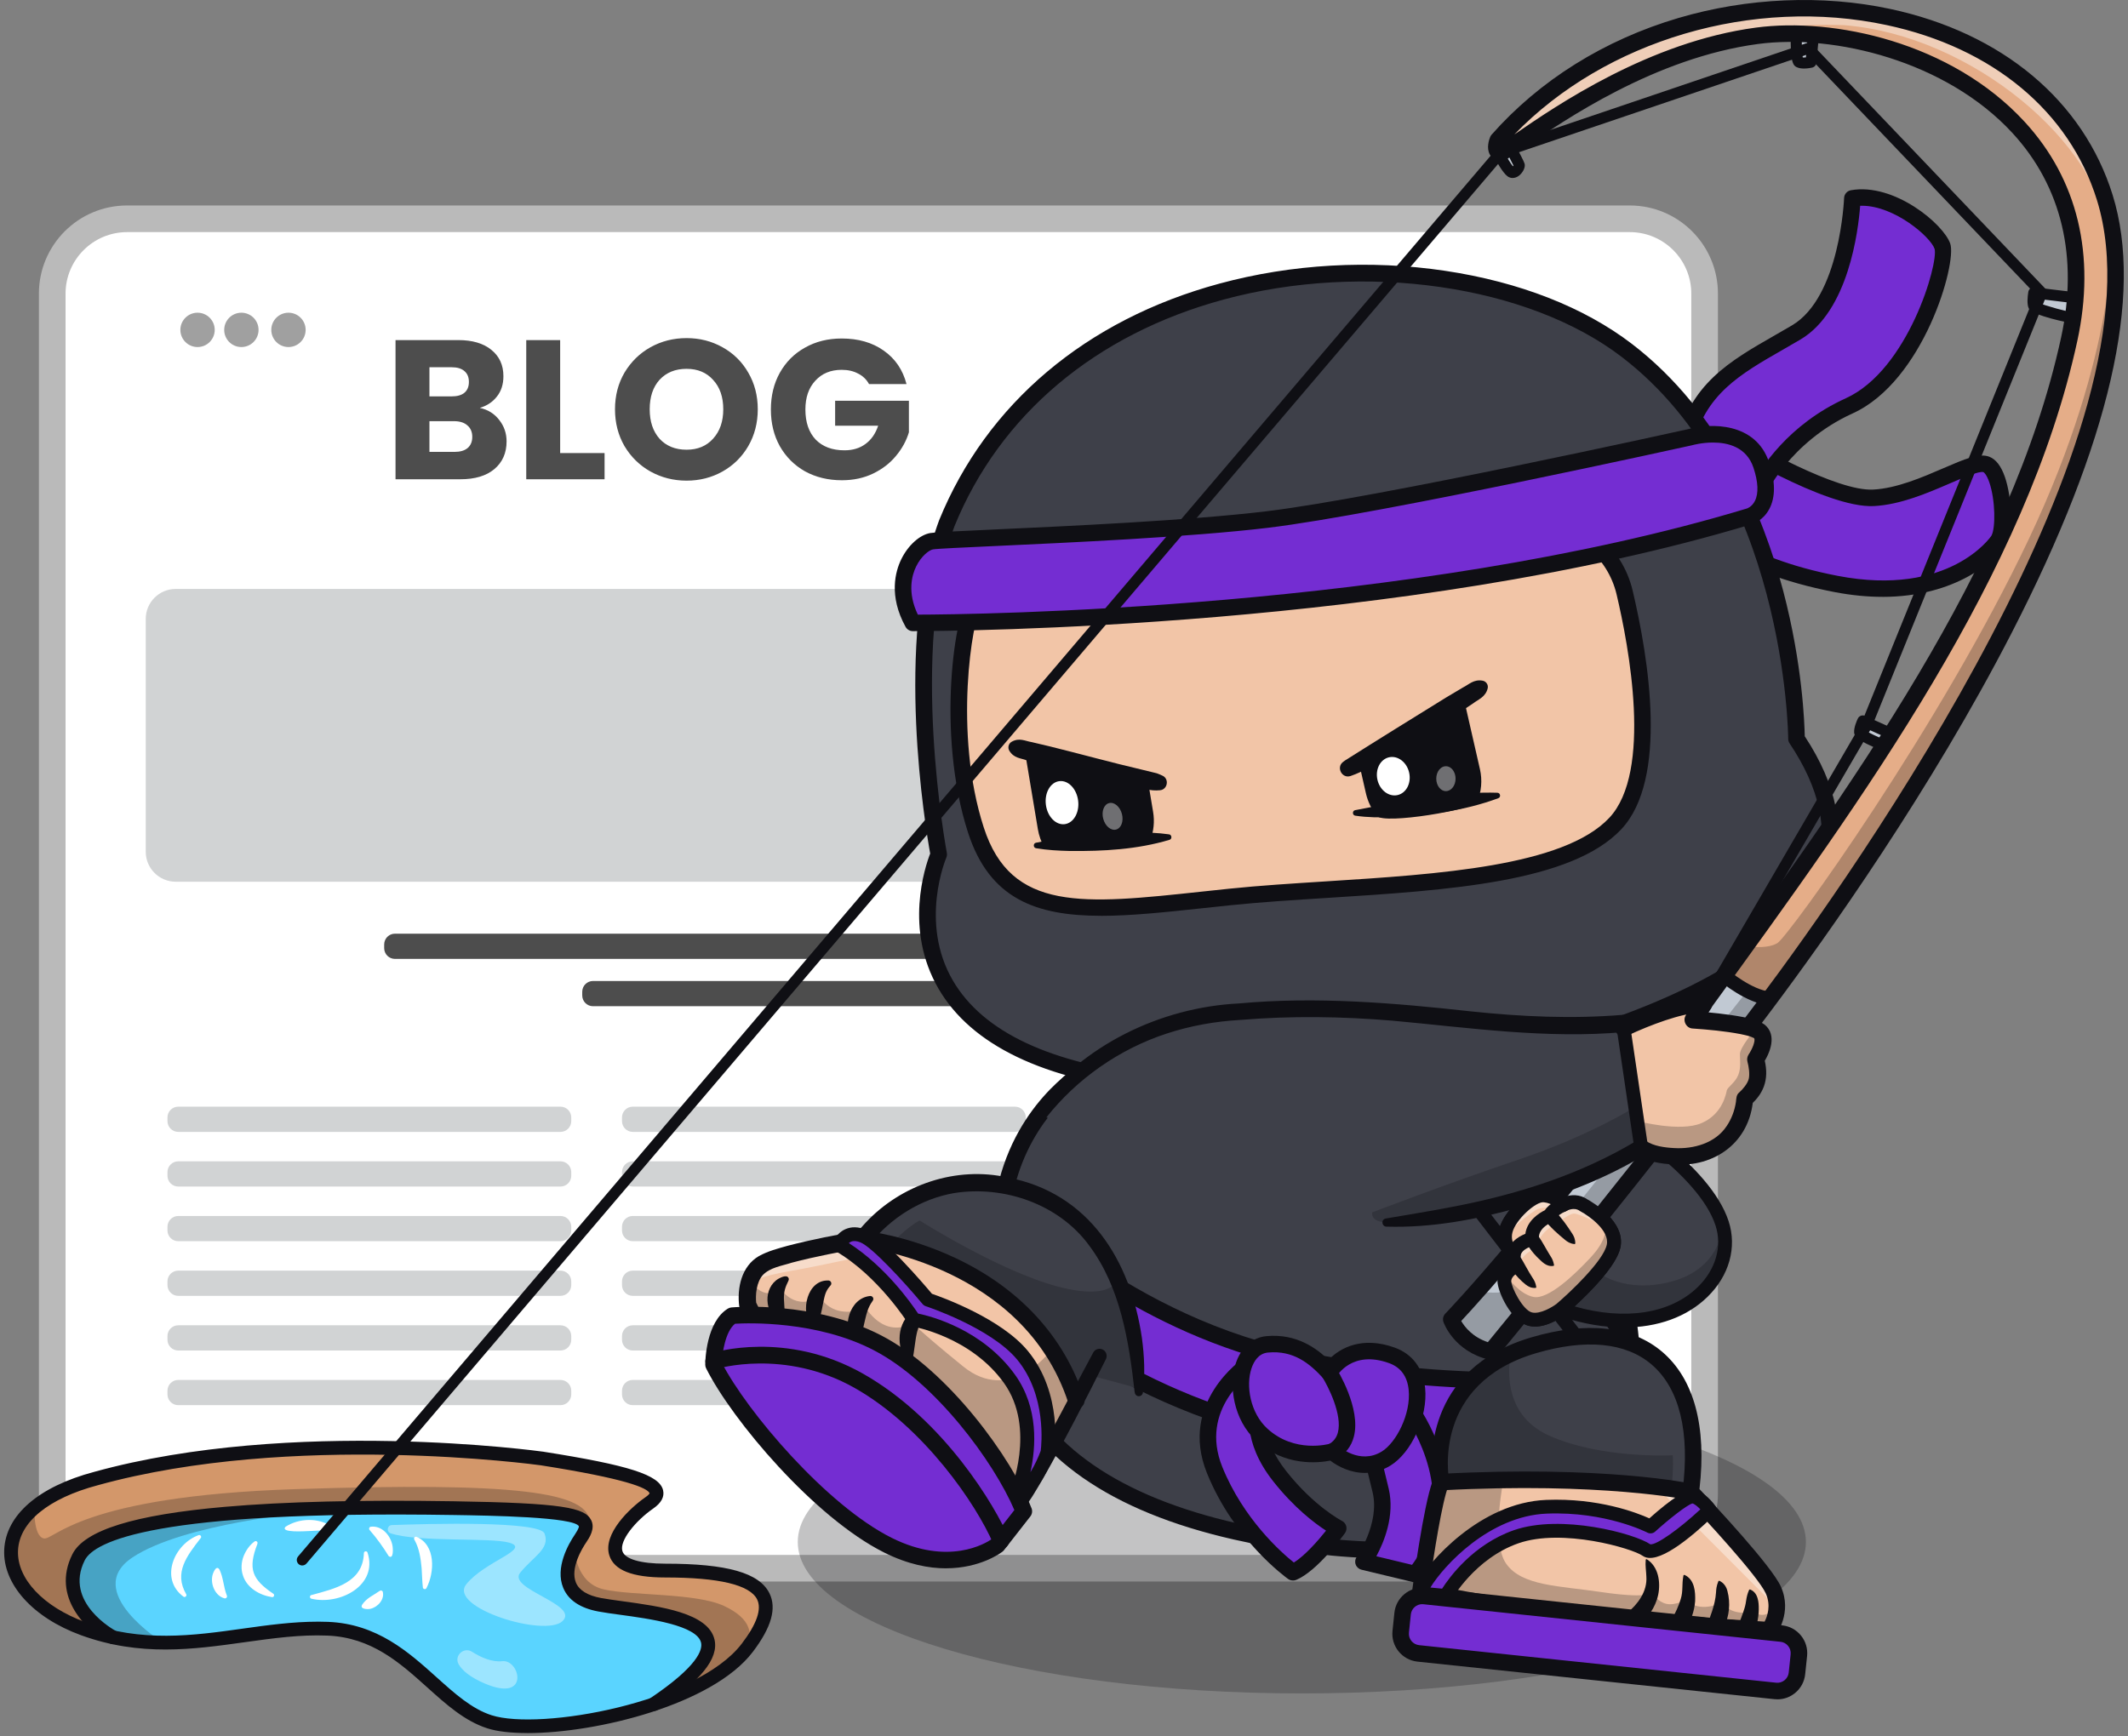 <svg width="424" height="346" viewBox="0 0 424 346" fill="none" xmlns="http://www.w3.org/2000/svg">
<rect x="0" y="0" width="424" height="346" fill="#808080" stroke="none"/>
<g clip-path="url(#clip0_2013_1324)">
<path d="M324.72 43.605H25.329C17.087 43.605 10.406 50.287 10.406 58.528V297.621C10.406 305.862 17.087 312.543 25.329 312.543H324.72C332.961 312.543 339.642 305.862 339.642 297.621V58.528C339.642 50.287 332.961 43.605 324.72 43.605Z" fill="white" stroke="#BABABA" stroke-width="5.311" stroke-miterlimit="10"/>
<path d="M310.71 117.375H35.011C31.713 117.375 29.039 120.048 29.039 123.346V169.755C29.039 173.053 31.713 175.726 35.011 175.726H310.71C314.008 175.726 316.682 173.053 316.682 169.755V123.346C316.682 120.048 314.008 117.375 310.71 117.375Z" fill="#D1D3D4"/>
<path d="M310.703 218.199H222.737C219.439 218.199 216.766 220.873 216.766 224.171V274.078C216.766 277.376 219.439 280.049 222.737 280.049H310.703C314.001 280.049 316.675 277.376 316.675 274.078V224.171C316.675 220.873 314.001 218.199 310.703 218.199Z" fill="#D1D3D4"/>
<path d="M39.36 69.167C41.25 69.167 42.782 67.635 42.782 65.745C42.782 63.855 41.25 62.322 39.36 62.322C37.47 62.322 35.938 63.855 35.938 65.745C35.938 67.635 37.47 69.167 39.36 69.167Z" fill="#A0A0A0"/>
<path d="M48.094 69.167C49.984 69.167 51.517 67.635 51.517 65.745C51.517 63.855 49.984 62.322 48.094 62.322C46.204 62.322 44.672 63.855 44.672 65.745C44.672 67.635 46.204 69.167 48.094 69.167Z" fill="#A0A0A0"/>
<path d="M57.477 69.167C59.367 69.167 60.899 67.635 60.899 65.745C60.899 63.855 59.367 62.322 57.477 62.322C55.587 62.322 54.055 63.855 54.055 65.745C54.055 67.635 55.587 69.167 57.477 69.167Z" fill="#A0A0A0"/>
<path d="M267.018 186.082H78.695C77.508 186.082 76.547 187.044 76.547 188.23V188.962C76.547 190.148 77.508 191.109 78.695 191.109H267.018C268.205 191.109 269.166 190.148 269.166 188.962V188.23C269.166 187.044 268.205 186.082 267.018 186.082Z" fill="#4D4D4D"/>
<path d="M227.553 195.512H118.156C116.969 195.512 116.008 196.473 116.008 197.66V198.391C116.008 199.577 116.969 200.539 118.156 200.539H227.553C228.739 200.539 229.701 199.577 229.701 198.391V197.66C229.701 196.473 228.739 195.512 227.553 195.512Z" fill="#4D4D4D"/>
<path d="M111.674 220.559H35.515C34.329 220.559 33.367 221.52 33.367 222.706V223.438C33.367 224.624 34.329 225.586 35.515 225.586H111.674C112.86 225.586 113.822 224.624 113.822 223.438V222.706C113.822 221.52 112.86 220.559 111.674 220.559Z" fill="#D1D3D4"/>
<path d="M111.674 231.451H35.515C34.329 231.451 33.367 232.413 33.367 233.599V234.331C33.367 235.517 34.329 236.478 35.515 236.478H111.674C112.86 236.478 113.822 235.517 113.822 234.331V233.599C113.822 232.413 112.86 231.451 111.674 231.451Z" fill="#D1D3D4"/>
<path d="M111.674 242.344H35.515C34.329 242.344 33.367 243.305 33.367 244.492V245.223C33.367 246.409 34.329 247.371 35.515 247.371H111.674C112.86 247.371 113.822 246.409 113.822 245.223V244.492C113.822 243.305 112.86 242.344 111.674 242.344Z" fill="#D1D3D4"/>
<path d="M202.237 220.559H126.078C124.891 220.559 123.93 221.52 123.93 222.706V223.438C123.93 224.624 124.891 225.586 126.078 225.586H202.237C203.423 225.586 204.384 224.624 204.384 223.438V222.706C204.384 221.52 203.423 220.559 202.237 220.559Z" fill="#D1D3D4"/>
<path d="M202.237 231.451H126.078C124.891 231.451 123.93 232.413 123.93 233.599V234.331C123.93 235.517 124.891 236.478 126.078 236.478H202.237C203.423 236.478 204.384 235.517 204.384 234.331V233.599C204.384 232.413 203.423 231.451 202.237 231.451Z" fill="#D1D3D4"/>
<path d="M202.237 242.344H126.078C124.891 242.344 123.93 243.305 123.93 244.492V245.223C123.93 246.409 124.891 247.371 126.078 247.371H202.237C203.423 247.371 204.384 246.409 204.384 245.223V244.492C204.384 243.305 203.423 242.344 202.237 242.344Z" fill="#D1D3D4"/>
<path d="M111.674 253.236H35.515C34.329 253.236 33.367 254.198 33.367 255.384V256.116C33.367 257.302 34.329 258.264 35.515 258.264H111.674C112.86 258.264 113.822 257.302 113.822 256.116V255.384C113.822 254.198 112.86 253.236 111.674 253.236Z" fill="#D1D3D4"/>
<path d="M111.674 264.129H35.515C34.329 264.129 33.367 265.091 33.367 266.277V267.008C33.367 268.195 34.329 269.156 35.515 269.156H111.674C112.86 269.156 113.822 268.195 113.822 267.008V266.277C113.822 265.091 112.86 264.129 111.674 264.129Z" fill="#D1D3D4"/>
<path d="M111.674 275.021H35.515C34.329 275.021 33.367 275.983 33.367 277.169V277.901C33.367 279.087 34.329 280.049 35.515 280.049H111.674C112.86 280.049 113.822 279.087 113.822 277.901V277.169C113.822 275.983 112.86 275.021 111.674 275.021Z" fill="#D1D3D4"/>
<path d="M202.237 253.236H126.078C124.891 253.236 123.93 254.198 123.93 255.384V256.116C123.93 257.302 124.891 258.264 126.078 258.264H202.237C203.423 258.264 204.384 257.302 204.384 256.116V255.384C204.384 254.198 203.423 253.236 202.237 253.236Z" fill="#D1D3D4"/>
<path d="M202.237 264.129H126.078C124.891 264.129 123.93 265.091 123.93 266.277V267.008C123.93 268.195 124.891 269.156 126.078 269.156H202.237C203.423 269.156 204.384 268.195 204.384 267.008V266.277C204.384 265.091 203.423 264.129 202.237 264.129Z" fill="#D1D3D4"/>
<path d="M202.237 275.021H126.078C124.891 275.021 123.93 275.983 123.93 277.169V277.901C123.93 279.087 124.891 280.049 126.078 280.049H202.237C203.423 280.049 204.384 279.087 204.384 277.901V277.169C204.384 275.983 203.423 275.021 202.237 275.021Z" fill="#D1D3D4"/>
<path d="M95.601 81.292C97.208 81.634 98.498 82.438 99.473 83.702C100.447 84.94 100.935 86.362 100.935 87.969C100.935 90.287 100.118 92.131 98.485 93.501C96.878 94.844 94.626 95.516 91.729 95.516H78.809V67.779H91.294C94.113 67.779 96.312 68.425 97.892 69.716C99.499 71.006 100.303 72.758 100.303 74.97C100.303 76.603 99.868 77.96 98.999 79.04C98.156 80.12 97.023 80.871 95.601 81.292ZM85.565 79H89.99C91.097 79 91.939 78.763 92.519 78.289C93.125 77.789 93.428 77.064 93.428 76.116C93.428 75.168 93.125 74.444 92.519 73.943C91.939 73.443 91.097 73.192 89.99 73.192H85.565V79ZM90.543 90.063C91.676 90.063 92.545 89.813 93.151 89.312C93.783 88.786 94.099 88.035 94.099 87.061C94.099 86.086 93.77 85.322 93.112 84.769C92.48 84.216 91.597 83.939 90.465 83.939H85.565V90.063H90.543ZM111.61 90.3H120.46V95.516H104.853V67.779H111.61V90.3ZM136.8 95.792C134.192 95.792 131.795 95.186 129.609 93.975C127.449 92.763 125.724 91.077 124.433 88.917C123.169 86.731 122.537 84.282 122.537 81.569C122.537 78.856 123.169 76.419 124.433 74.259C125.724 72.099 127.449 70.413 129.609 69.202C131.795 67.99 134.192 67.384 136.8 67.384C139.407 67.384 141.791 67.99 143.951 69.202C146.137 70.413 147.849 72.099 149.087 74.259C150.352 76.419 150.984 78.856 150.984 81.569C150.984 84.282 150.352 86.731 149.087 88.917C147.823 91.077 146.111 92.763 143.951 93.975C141.791 95.186 139.407 95.792 136.8 95.792ZM136.8 89.629C139.012 89.629 140.777 88.891 142.094 87.416C143.437 85.941 144.109 83.992 144.109 81.569C144.109 79.119 143.437 77.17 142.094 75.721C140.777 74.246 139.012 73.508 136.8 73.508C134.561 73.508 132.77 74.233 131.426 75.681C130.109 77.13 129.451 79.093 129.451 81.569C129.451 84.018 130.109 85.981 131.426 87.456C132.77 88.904 134.561 89.629 136.8 89.629ZM173.154 76.551C172.654 75.629 171.929 74.931 170.981 74.457C170.059 73.956 168.966 73.706 167.702 73.706C165.516 73.706 163.764 74.43 162.447 75.879C161.13 77.301 160.472 79.211 160.472 81.608C160.472 84.163 161.156 86.165 162.526 87.614C163.922 89.036 165.832 89.747 168.255 89.747C169.914 89.747 171.31 89.326 172.443 88.483C173.602 87.64 174.445 86.428 174.972 84.848H166.398V79.87H181.096V86.152C180.595 87.838 179.739 89.405 178.528 90.853C177.342 92.302 175.828 93.474 173.984 94.37C172.14 95.265 170.059 95.713 167.741 95.713C165.002 95.713 162.552 95.121 160.393 93.935C158.259 92.724 156.586 91.051 155.375 88.917C154.189 86.784 153.597 84.347 153.597 81.608C153.597 78.869 154.189 76.432 155.375 74.299C156.586 72.139 158.259 70.466 160.393 69.281C162.526 68.069 164.963 67.463 167.702 67.463C171.021 67.463 173.813 68.267 176.078 69.874C178.37 71.48 179.884 73.706 180.622 76.551H173.154Z" fill="#4D4D4D"/>
<g opacity="0.25">
<path d="M259.387 337.498C314.856 337.498 359.821 323.985 359.821 307.316C359.821 290.648 314.856 277.135 259.387 277.135C203.919 277.135 158.953 290.648 158.953 307.316C158.953 323.985 203.919 337.498 259.387 337.498Z" fill="#0F0F14"/>
</g>
<path d="M119.466 319.824C110.474 318.137 112.722 310.967 115.672 306.613C118.622 302.258 116.799 300.989 90.376 300.571C63.953 300.152 20.495 300.677 15.645 310.371C12.406 316.856 16.648 321.86 19.811 324.462C21.192 325.577 22.342 326.22 22.49 326.297C37.902 329.625 51.432 324.037 65.287 324.598C80.888 325.229 87.001 339.774 97.54 343.149C104.101 345.25 118.835 343.674 131.232 339.29C155.283 322.58 128.323 321.482 119.46 319.824H119.466Z" fill="#5AD4FF"/>
<path d="M15.638 310.379C12.346 316.958 16.683 321.944 19.804 324.47C16.635 321.867 12.393 316.864 15.638 310.379Z" fill="#BC885E"/>
<path d="M132.536 313.01C115.885 313.01 123.892 303.315 129.374 299.521C134.855 295.727 124.034 293.196 107.943 290.664C107.943 290.664 58.755 283.708 19.121 294.671C-4.7 300.996 -1.325 318.073 16.59 324.605C18.59 325.336 20.732 326.033 22.667 326.452C22.514 326.369 21.281 325.679 19.811 324.469C16.684 321.944 12.353 316.958 15.646 310.378C20.496 300.684 63.954 300.153 90.377 300.577C116.8 300.996 118.623 302.265 115.673 306.62C112.722 310.974 110.474 318.144 119.467 319.831C128.329 321.495 155.289 322.593 131.238 339.297C138.768 336.636 145.435 332.942 148.893 328.399C158.045 316.385 149.194 313.01 132.536 313.01Z" fill="#D3976A"/>
<g opacity="0.25">
<path d="M6.859 300.477C6.859 300.477 6.611 306.159 8.723 306.602C10.83 307.038 15.751 298.188 58.896 296.783C102.041 295.379 117.855 297.202 117.43 303.598C117.43 303.598 117.217 301.185 86.865 300.53C56.506 299.875 29.416 302.288 22.023 305.864C14.63 309.434 12.907 312.933 15.438 318.273C17.969 323.613 20.453 324.687 20.341 324.888C20.229 325.088 19.179 325.56 19.179 325.56C19.179 325.56 8.847 322.87 4.315 315.866C-0.216 308.856 3.241 303.233 6.864 300.483L6.859 300.477Z" fill="#0F0F14"/>
</g>
<g opacity="0.25">
<path d="M61.509 301.415C61.509 301.415 36.685 303.593 26.424 310.373C16.163 317.152 32.466 327.366 32.466 327.366L24.128 326.629C24.128 326.629 20.234 325.49 17.532 322.268C14.829 319.046 11.802 313.352 17.532 307.735C23.261 302.112 58.576 299.934 61.503 301.409L61.509 301.415Z" fill="#0F0F14"/>
</g>
<g opacity="0.25">
<path d="M114.463 308.66C114.463 308.66 114.616 315.434 120.251 316.75C125.892 318.066 138.59 317.44 144.231 320.048C149.872 322.656 150.067 325.931 148.674 328.669C147.288 331.407 140.537 334.67 138.803 335.673C137.062 336.676 133.71 337.496 133.71 337.496C133.71 337.496 141.877 331.525 140.974 326.905C140.071 322.285 127.892 321.028 127.633 321.022C127.367 321.022 117.59 320.479 115.023 317.983C112.456 315.487 112.84 310.743 114.468 308.666L114.463 308.66Z" fill="#0F0F14"/>
</g>
<path d="M216.126 213.573C216.126 213.573 203.15 221.097 199.988 238.81C196.825 256.518 190.5 292.565 246.154 305.216C301.808 317.867 330.055 296.996 324.366 262.844C318.672 228.691 308.553 208.646 308.553 208.646C308.553 208.646 254.592 221.899 216.126 213.573Z" fill="#3E4049"/>
<path d="M199.992 238.803C199.992 238.803 223.813 264.311 260.284 271.268C296.756 278.225 325.008 273.811 325.008 273.811C325.008 273.811 324.53 283.948 320.488 289.459C320.488 289.459 290.637 294.245 253.959 285.181C217.281 276.118 198.062 254.404 198.062 254.404C198.062 254.404 199.302 241.971 199.992 238.803Z" fill="#742DD2"/>
<path d="M338.406 104.217C338.406 104.217 345.251 112.425 365.856 116.384C386.461 120.349 396.498 110.525 398.203 107.622C399.908 104.713 398.876 93.761 395.801 92.558C392.727 91.354 382.543 98.736 373.308 99.208C364.074 99.674 343.286 86.686 343.286 86.686" fill="#742DD2"/>
<path d="M375.062 118.951C372.153 118.951 368.979 118.662 365.533 118.001C344.591 113.971 337.428 105.621 337.133 105.267C336.549 104.571 336.643 103.532 337.345 102.948C338.042 102.37 339.074 102.458 339.658 103.155C339.735 103.249 346.539 110.997 366.158 114.767C388.468 119.057 396.7 106.913 396.776 106.789C397.638 105.314 397.591 99.662 396.363 96.115C395.85 94.64 395.337 94.15 395.195 94.097C394.369 93.814 390.976 95.277 388.504 96.345C384.125 98.234 378.679 100.588 373.386 100.859C363.727 101.355 343.27 88.633 342.402 88.091C341.629 87.607 341.399 86.592 341.877 85.825C342.361 85.052 343.376 84.822 344.149 85.299C349.813 88.834 366.087 97.945 373.215 97.573C377.918 97.337 383.063 95.112 387.194 93.324C391.501 91.466 394.345 90.238 396.387 91.035C397.685 91.542 398.718 92.888 399.467 95.041C400.842 99.013 401.208 105.739 399.609 108.459C397.774 111.593 389.802 118.957 375.056 118.957L375.062 118.951Z" fill="#0F0F14"/>
<path d="M350.161 98.14C350.161 98.14 355.094 86.941 368.464 80.869C381.835 74.797 388.143 52.381 387.022 49.076C385.901 45.772 376.719 38.178 369.072 39.523C369.072 39.523 368.376 60.081 357.873 66.265C347.37 72.449 338.371 76.225 335.539 89.065C335.539 89.065 337.71 97.585 350.155 98.14H350.161Z" fill="#742DD2"/>
<path d="M350.16 99.786C350.16 99.786 350.113 99.786 350.089 99.786C336.583 99.184 334.057 89.867 333.951 89.471C333.886 89.224 333.88 88.964 333.939 88.71C336.618 76.567 344.519 72.041 353.671 66.801C354.774 66.17 355.901 65.527 357.04 64.854C366.64 59.201 367.419 39.67 367.431 39.476C367.461 38.697 368.027 38.048 368.794 37.912C377.45 36.384 387.275 44.692 388.585 48.563C389.936 52.551 383.245 75.983 369.148 82.385C356.55 88.103 351.712 98.712 351.665 98.818C351.399 99.414 350.809 99.797 350.16 99.797V99.786ZM337.249 88.988C337.769 90.386 340.288 95.649 349.175 96.422C350.791 93.389 356.267 84.597 367.785 79.37C380.218 73.723 386.272 52.398 385.463 49.601C384.649 47.2 377.48 41.004 370.983 41.004C370.865 41.004 370.753 41.004 370.635 41.01C370.257 45.955 368.31 62.028 358.71 67.68C357.553 68.359 356.415 69.014 355.305 69.651C346.602 74.637 339.704 78.585 337.249 88.988Z" fill="#0F0F14"/>
<path d="M229.974 215.916C229.974 215.916 280.955 219.386 322.549 204.315C364.142 189.245 372.668 169.207 357.946 147.239C357.946 147.239 357.946 95.756 324.165 69.858C290.39 43.955 211.747 47.589 188.658 104.253C179.312 129.472 187.041 170.287 187.041 170.287C187.041 170.287 169.983 209.496 229.974 215.922V215.916Z" fill="#3E4049"/>
<g opacity="0.4">
<path d="M361.819 154.131C361.695 153.942 361.577 153.759 361.453 153.57C361.453 153.57 361.453 153.482 361.453 153.328C361.583 153.594 361.701 153.865 361.825 154.131H361.819Z" fill="white"/>
</g>
<g opacity="0.4">
<path d="M190.127 198.786C185.17 192.159 184.445 184.943 184.934 179.426C184.563 185.126 185.383 192.395 190.127 198.786Z" fill="white"/>
</g>
<g opacity="0.4">
<path d="M184.125 141.863C184.621 157.523 187.034 170.281 187.034 170.281C187.034 170.281 185.4 174.039 184.927 179.421C185.305 173.662 186.898 169.508 186.898 169.508C186.898 169.508 184.219 157.228 184.125 141.863Z" fill="white"/>
</g>
<path d="M306.486 103.574C314.8 104.052 321.78 109.971 323.698 118.072C326.624 130.446 330.808 154.573 321.845 164.12C309.554 177.22 271.713 176.01 245.137 178.748C218.561 181.486 200.747 184.914 194.445 165.424C188.137 145.935 192.103 121.908 194.345 119.801C196.587 117.694 224.993 114.431 253.687 110.685C272.846 108.183 292.714 102.772 306.492 103.563L306.486 103.574Z" fill="#F2C5A7"/>
<path d="M242.921 217.886C234.955 217.886 230.017 217.568 229.863 217.562C229.84 217.562 229.822 217.562 229.798 217.562C207.954 215.225 193.551 208.322 186.995 197.045C180.115 185.221 184.316 172.741 185.337 170.115C184.452 165.218 178.162 127.861 187.119 103.686C196.584 80.456 216.404 63.727 242.945 56.529C257.39 52.611 272.955 51.731 287.949 53.974C302.759 56.192 315.628 61.237 325.176 68.554C342.99 82.22 351.404 102.901 355.322 117.848C359.134 132.387 359.547 144.164 359.594 146.737C365.99 156.455 367.825 165.666 365.058 174.128C360.981 186.578 346.872 197.258 323.116 205.861C294.392 216.27 260.924 217.886 242.927 217.886H242.921ZM230.117 214.275C231.592 214.37 281.617 217.397 321.989 202.763C344.742 194.52 358.178 184.542 361.919 173.101C364.397 165.53 362.597 157.14 356.573 148.153C356.39 147.882 356.295 147.563 356.295 147.238C356.295 146.731 355.882 96.257 323.158 71.162C304.453 56.818 271.817 52.103 243.795 59.703C218.269 66.624 199.227 82.668 190.176 104.878C181.118 129.324 188.577 169.578 188.653 169.979C188.718 170.304 188.677 170.64 188.547 170.941C188.494 171.065 183.107 183.858 189.857 195.417C195.864 205.713 209.412 212.057 230.111 214.281L230.117 214.275Z" fill="#0F0F14"/>
<path d="M219.399 182.518C206.441 182.518 197.159 179.155 192.882 165.944C186.468 146.118 190.279 121.376 193.218 118.615C195.277 116.68 207.438 114.968 239.107 110.915C243.804 110.313 248.636 109.699 253.475 109.068C260.202 108.189 267.04 106.944 273.661 105.746C285.91 103.515 297.476 101.415 306.586 101.94C315.537 102.453 323.232 108.938 325.303 117.706C328.489 131.177 332.431 155.264 323.049 165.259C313.095 175.869 288.442 177.432 264.597 178.943C257.753 179.373 251.292 179.787 245.308 180.4C243.45 180.589 241.638 180.784 239.868 180.978C232.333 181.787 225.459 182.524 219.393 182.524L219.399 182.518ZM195.454 121.028C193.796 123.223 189.884 145.982 196.015 164.923C201.467 181.775 215.794 180.241 239.52 177.692C241.296 177.503 243.113 177.308 244.972 177.114C251.02 176.488 257.517 176.081 264.391 175.644C286.512 174.24 311.59 172.653 320.647 162.993C329.286 153.788 324.542 128.776 322.099 118.45C320.358 111.092 313.903 105.645 306.397 105.215C297.676 104.713 286.3 106.784 274.251 108.973C267.595 110.183 260.715 111.434 253.906 112.325C249.067 112.956 244.234 113.576 239.532 114.178C220.03 116.674 197.938 119.494 195.46 121.028H195.454Z" fill="#0F0F14"/>
<path d="M181.879 124.138C181.879 124.138 276.472 124.71 348.565 102.907C348.565 102.907 353.852 101.438 350.937 92.687C348.022 83.943 336.734 87.135 336.734 87.135C336.734 87.135 275.05 100.824 252.486 103.539C229.922 106.253 188.576 107.362 185.632 107.858C182.687 108.353 176.899 115.092 181.879 124.138Z" fill="#742DD2"/>
<path d="M182.317 125.784C182.051 125.784 181.898 125.784 181.868 125.784C181.272 125.784 180.724 125.453 180.435 124.934C177.018 118.732 178.417 113.858 179.555 111.504C180.907 108.707 183.237 106.595 185.356 106.235C186.341 106.07 190.182 105.887 198.083 105.527C212.61 104.86 236.927 103.751 252.286 101.904C274.26 99.26 334.375 85.972 336.334 85.536C340.777 84.296 349.811 84.09 352.496 92.162C353.765 95.98 353.776 99.101 352.531 101.438C351.281 103.792 349.233 104.423 349.003 104.482C280.072 125.329 189.516 125.778 182.317 125.778V125.784ZM341.309 88.197C339.131 88.197 337.349 88.681 337.178 88.728C337.149 88.734 337.119 88.746 337.09 88.751C336.47 88.887 275.062 102.488 252.676 105.185C237.192 107.043 212.805 108.158 198.231 108.825C192.059 109.108 186.73 109.35 185.898 109.492C185.149 109.616 183.55 110.802 182.517 112.944C181.709 114.62 180.735 118.018 182.877 122.497C193.192 122.473 280.993 121.63 348.082 101.337C348.124 101.326 349.074 101.007 349.664 99.833C350.419 98.34 350.319 96.05 349.375 93.212C348.006 89.094 344.288 88.197 341.314 88.197H341.309Z" fill="#0F0F14"/>
<path d="M268.085 151.505C274.422 147.492 281.71 142.984 288.082 139.043L291.516 137.001C292.714 136.405 293.623 135.355 295.393 135.656C296.089 135.774 296.555 136.429 296.432 137.125C296.03 138.907 294.596 139.355 293.523 140.181C292.419 140.931 291.304 141.668 290.189 142.4C286.324 144.943 280.571 148.389 276.541 150.802C274.127 152.195 271.743 153.759 269.088 154.661C267.365 155.228 266.179 152.897 267.625 151.835L268.073 151.505H268.085Z" fill="#0F0F14"/>
<path d="M294.348 159.771C295.157 157.777 295.387 155.535 294.873 153.287L291.799 139.822C291.675 139.279 291.51 138.748 291.315 138.246C290.82 136.983 270.516 150.903 270.516 150.903L272.156 158.107C272.545 159.813 273.313 161.335 274.363 162.621C275.779 164.362 293.705 161.359 294.342 159.783L294.348 159.771Z" fill="#0F0F14"/>
<path d="M278.461 158.458C280.206 158.064 281.24 156.059 280.771 153.98C280.302 151.901 278.507 150.535 276.762 150.929C275.016 151.323 273.982 153.328 274.451 155.407C274.921 157.486 276.716 158.852 278.461 158.458Z" fill="white"/>
<g opacity="0.4">
<path d="M288.095 157.671C289.158 157.671 290.019 156.559 290.019 155.187C290.019 153.815 289.158 152.703 288.095 152.703C287.033 152.703 286.172 153.815 286.172 155.187C286.172 156.559 287.033 157.671 288.095 157.671Z" fill="white"/>
</g>
<path d="M231.087 157.499C230.656 157.534 230.167 157.552 229.73 157.51C224.921 157.015 220.259 155.604 215.568 154.542C211.869 153.622 208.193 152.636 204.546 151.527C203.354 151.073 202.027 151.126 201.112 149.633C200.723 149.002 200.953 148.158 201.608 147.81C203.142 146.978 204.257 147.692 205.52 147.892L209.214 148.766C215.291 150.264 221.451 151.981 227.553 153.398C228.544 153.634 229.518 153.881 230.503 154.118C230.745 154.182 231.353 154.483 231.583 154.572C233.034 155.191 232.651 157.398 231.087 157.499Z" fill="#0F0F14"/>
<path d="M208.022 168.781C207.432 167.713 207.007 166.527 206.794 165.264L204.523 151.64C204.428 151.091 204.381 150.542 204.375 150C204.357 148.654 228.538 154.513 228.538 154.513L229.753 161.801C230.084 163.766 229.86 165.695 229.193 167.436C228.833 168.374 208.57 169.778 208.022 168.781Z" fill="#0F0F14"/>
<path d="M212.14 164.255C213.915 164.032 215.114 161.933 214.817 159.566C214.521 157.199 212.841 155.461 211.066 155.683C209.291 155.906 208.092 158.005 208.388 160.372C208.685 162.739 210.364 164.477 212.14 164.255Z" fill="white"/>
<g opacity="0.4">
<path d="M222.388 165.325C223.413 165.048 223.927 163.645 223.534 162.191C223.142 160.738 221.992 159.784 220.966 160.061C219.941 160.338 219.428 161.741 219.82 163.194C220.212 164.648 221.362 165.602 222.388 165.325Z" fill="white"/>
</g>
<path d="M298.534 159.082C291.73 161.601 284.514 162.527 277.309 162.858C274.902 162.935 272.471 162.935 270.034 162.563C269.432 162.48 269.408 161.577 270.01 161.465C272.353 161.005 274.689 160.568 277.032 160.161C284.089 158.981 291.158 157.772 298.357 157.996C298.947 158.013 299.1 158.869 298.539 159.076L298.534 159.082Z" fill="#0F0F14"/>
<path d="M233.017 167.377C226.561 169.307 219.835 169.667 213.149 169.602C210.919 169.549 208.683 169.431 206.44 169.053C205.844 168.959 205.827 168.068 206.423 167.956C208.618 167.507 210.807 167.183 213.002 166.894C217.392 166.333 221.8 165.944 226.231 165.902C228.45 165.902 230.674 165.961 232.922 166.286C233.5 166.351 233.571 167.224 233.017 167.377Z" fill="#0F0F14"/>
<path d="M276.309 310.574C267.086 310.574 256.849 309.329 245.791 306.815C221.232 301.233 205.649 290.358 199.483 274.503C194.314 261.215 196.757 247.555 198.368 238.516C201.625 220.265 214.742 212.47 215.296 212.146C215.651 211.939 216.069 211.874 216.471 211.963C254.128 220.112 307.623 207.178 308.154 207.048C308.898 206.865 309.671 207.219 310.019 207.903C310.119 208.104 320.321 228.561 325.986 262.567C328.417 277.153 324.9 289.391 315.819 297.952C306.956 306.308 293.367 310.568 276.303 310.568L276.309 310.574ZM216.447 215.326C214.087 216.92 204.245 224.366 201.613 239.1C200.067 247.774 197.724 260.891 202.557 273.312C208.304 288.093 223.097 298.283 246.528 303.605C276.934 310.515 300.743 307.659 313.571 295.563C321.814 287.786 324.989 276.563 322.746 263.109C317.926 234.185 309.818 215.279 307.635 210.547C299.156 212.476 251.449 222.631 216.447 215.32V215.326Z" fill="#0F0F14"/>
<path d="M300.006 292.345C287.886 292.345 271.477 291.212 253.563 286.781C216.808 277.7 197.625 256.399 196.828 255.496C196.521 255.154 196.38 254.699 196.421 254.239C196.474 253.726 197.678 241.671 198.38 238.449C198.51 237.853 198.964 237.375 199.554 237.216C200.144 237.056 200.776 237.233 201.195 237.676C201.431 237.93 225.104 262.878 260.59 269.646C296.33 276.461 324.476 272.224 324.753 272.183C325.243 272.106 325.739 272.254 326.105 272.584C326.47 272.914 326.671 273.392 326.647 273.888C326.63 274.325 326.099 284.586 321.815 290.433C321.561 290.781 321.178 291.017 320.747 291.088C320.593 291.112 312.628 292.345 300 292.345H300.006ZM199.779 253.826C202.953 257.136 221.764 275.528 254.353 283.583C287.267 291.72 314.899 288.557 319.543 287.931C321.927 284.255 322.853 278.656 323.184 275.705C315.967 276.549 290.707 278.75 259.971 272.885C229.854 267.138 208.016 248.687 201.106 242.202C200.581 246.055 199.979 251.796 199.773 253.82L199.779 253.826Z" fill="#0F0F14"/>
<path d="M319.731 275.104C319.324 275.104 318.917 274.921 318.645 274.573C311.972 265.958 273.641 216.015 273.252 215.508C272.792 214.906 272.904 214.044 273.506 213.584C274.108 213.124 274.969 213.236 275.429 213.838C275.813 214.339 314.149 264.282 320.811 272.891C321.277 273.493 321.165 274.354 320.569 274.815C320.321 275.009 320.02 275.104 319.731 275.104Z" fill="#0F0F14"/>
<path d="M325.015 270.744C324.537 270.744 324.071 270.496 323.823 270.047C318.654 260.943 285.393 214.44 285.062 213.974C284.62 213.36 284.761 212.499 285.381 212.062C286 211.62 286.856 211.761 287.293 212.381C288.667 214.299 320.973 259.468 326.213 268.696C326.585 269.357 326.355 270.195 325.7 270.567C325.487 270.691 325.251 270.744 325.021 270.744H325.015Z" fill="#0F0F14"/>
<path d="M171.953 246.924C171.953 246.924 156.67 249.455 152.345 251.668C148.026 253.881 148.97 260.1 148.97 260.1C148.97 260.1 158.246 280.233 174.16 294.04C190.074 307.848 199.562 303.735 203.25 298.89C205.439 296.011 210.608 286.44 214.443 279.141C205.079 250.323 171.947 246.93 171.947 246.93L171.953 246.924Z" fill="#F2C5A7"/>
<path d="M206.098 237.967C184.171 229.641 171.945 246.924 171.945 246.924C171.945 246.924 205.077 250.322 214.441 279.135C217.061 274.143 217.409 274.149 217.409 274.149L226.892 276.751C226.892 276.751 228.019 246.292 206.098 237.961V237.967Z" fill="#3E4049"/>
<g opacity="0.4">
<path d="M148.883 255.74C148.883 255.74 151.709 254.265 157.262 253.35C162.814 252.435 178.976 248.854 178.976 248.854L173.848 247.237C173.848 247.237 172.391 247.302 170.343 247.196C168.296 247.095 154.382 250.394 152.346 251.662C150.311 252.931 148.883 255.74 148.883 255.74Z" fill="white"/>
</g>
<g opacity="0.25">
<path d="M149.466 255.061C149.466 255.061 151.402 258.879 154.753 257.415L155.202 256.406C155.202 256.406 157.863 261.139 162.554 258.796L162.961 257.752C162.961 257.752 164.914 262.773 171.352 261.086L172.083 259.959C172.083 259.959 175.246 266.213 180.804 264.178L181.371 263.21C181.371 263.21 182.634 264.809 191.909 272.332C201.185 279.85 208.986 269.588 208.986 269.588L209.434 268.709C209.434 268.709 200.347 253.533 177.789 247.738C177.789 247.738 180.386 244.788 183.23 243.242C183.23 243.242 199.079 253.291 210.673 256.383C222.268 259.475 222.829 254.624 222.829 254.624C222.829 254.624 225.82 264.591 226.534 270.497C227.254 276.404 226.723 276.935 226.723 276.935C226.723 276.935 227.36 276.982 226.8 276.734C226.239 276.486 217.412 274.161 217.412 274.161L216.22 275.849L205.546 295.362C205.546 295.362 200.743 305.494 189.85 303.039C178.958 300.584 168.313 288.724 163.097 282.717C157.881 276.71 150.133 262.478 149.602 261.481C149.077 260.478 148.446 259.451 148.392 258.802C148.339 258.159 149.466 255.073 149.466 255.073V255.061Z" fill="#0F0F14"/>
</g>
<path d="M226.083 277.494C224.945 267.328 223.257 256.518 216.973 248.174C210.942 239.966 200.02 236.214 190.119 237.777C183.575 238.893 177.451 242.71 173.373 247.92C173.096 248.31 172.683 248.552 172.246 248.629C169.827 249.042 167.384 249.496 164.965 249.992C162.546 250.487 160.138 251.018 157.79 251.644C155.766 252.299 153.429 252.594 151.96 254.146C150.739 255.568 150.473 257.969 150.685 259.84L150.55 259.379C152.438 263.315 154.686 267.233 157.064 270.986C164.322 282.28 176.961 298.123 190.402 301.445C194.315 302.359 198.592 301.604 201.36 298.63C202.764 297.049 203.803 295.119 204.912 293.302C208.901 286.623 214.058 276.527 217.817 269.576C218.182 268.874 219.05 268.608 219.746 268.98C220.425 269.34 220.69 270.183 220.354 270.868C216.324 278.981 212.187 287 207.679 294.919C206.464 296.943 205.337 299.067 203.744 300.855C198.292 306.838 189.405 305.687 182.962 302.194C170.7 295.444 161.726 284.327 154.19 272.827C151.712 268.803 149.163 264.784 147.293 260.365C146.826 256.695 147.741 252.364 151.205 250.34C153.058 249.319 154.963 248.847 156.905 248.292C161.814 247.012 166.706 246.079 171.692 245.224L170.565 245.932C171.202 245.07 171.792 244.41 172.453 243.707C179.593 236.054 190.538 232.361 200.799 234.674C217.002 237.748 225.281 251.26 227.523 266.649C228.013 270.278 228.178 273.901 227.718 277.559C227.659 278.002 227.252 278.314 226.803 278.261C226.408 278.208 226.119 277.884 226.095 277.506L226.083 277.494Z" fill="#0F0F14"/>
<path d="M214.444 280.78C213.748 280.78 213.105 280.338 212.881 279.642C203.971 252.21 172.102 248.593 171.783 248.557C170.88 248.463 170.219 247.654 170.314 246.752C170.408 245.849 171.211 245.188 172.119 245.282C172.467 245.318 180.793 246.215 190.388 250.729C203.18 256.753 212.037 266.395 216.014 278.621C216.297 279.488 215.819 280.415 214.958 280.698C214.787 280.751 214.615 280.78 214.45 280.78H214.444Z" fill="#0F0F14"/>
<path d="M180.706 271.411C178.487 268.425 178.694 263.569 181.898 261.286C183.048 260.501 184.423 260.3 185.586 260.536C185.898 260.601 186.105 260.908 186.04 261.221C186.005 261.398 185.893 261.539 185.739 261.622C184.034 262.631 183.184 263.628 182.736 265.44C182.287 267.251 182.234 269.181 181.768 271.128C181.703 271.635 181.007 271.824 180.706 271.411Z" fill="#0F0F14"/>
<path d="M169.857 267.675C167.698 264.53 169.232 258.641 173.421 258.287C173.746 258.287 174.012 258.547 174.017 258.871C174.017 259.036 173.947 259.172 173.852 259.296C172.943 260.588 172.696 261.627 172.353 263.084C172.129 263.881 171.221 269.233 169.863 267.681L169.857 267.675Z" fill="#0F0F14"/>
<path d="M161.643 264.241C159.401 261.314 160.835 254.942 165.148 255.207C165.473 255.26 165.691 255.567 165.632 255.892C165.608 256.051 165.514 256.169 165.408 256.275C164.399 257.408 164.316 258.323 164.009 259.715C163.832 260.459 163.077 265.722 161.643 264.241Z" fill="#0F0F14"/>
<path d="M155.322 263.485C152.283 261.739 152.012 256.647 155.133 254.835C155.682 254.54 156.939 253.926 157.163 254.853C157.192 255.006 157.145 255.154 157.08 255.284C156.425 256.599 156.183 257.443 156.195 258.777C156.242 260.152 156.431 261.497 156.26 263.013C156.219 263.45 155.705 263.704 155.334 263.485H155.322Z" fill="#0F0F14"/>
<path d="M142.162 271.971C142.162 271.971 142.233 264.454 145.885 262.206C145.885 262.206 161.693 260.801 174.834 267.616C187.974 274.432 200.2 291.614 203.995 301.203L198.725 307.947C198.725 307.947 190.187 314.585 176.905 307.947C163.623 301.309 147.248 282.155 142.156 271.971H142.162Z" fill="#742DD2"/>
<path d="M188.493 312.567C185.036 312.567 180.882 311.776 176.179 309.422C162.236 302.453 145.85 283.022 140.693 272.708C140.575 272.472 140.516 272.218 140.516 271.959C140.522 271.097 140.716 263.456 145.024 260.807C145.242 260.671 145.484 260.594 145.744 260.57C146.41 260.511 162.189 259.202 175.601 266.158C188.989 273.103 201.587 290.622 205.534 300.6C205.747 301.143 205.658 301.757 205.298 302.217L200.029 308.961C199.946 309.068 199.846 309.162 199.74 309.245C199.486 309.439 195.356 312.561 188.493 312.561V312.567ZM143.82 271.605C148.871 281.388 164.673 299.992 177.648 306.483C188.983 312.154 196.412 307.569 197.574 306.76L202.112 300.954C197.999 291.342 186.381 275.464 174.078 269.085C162.702 263.184 149.012 263.668 146.452 263.822C144.504 265.385 143.908 269.693 143.82 271.605Z" fill="#0F0F14"/>
<path d="M199.437 308.695C198.8 308.695 198.192 308.323 197.921 307.698C194.557 299.827 184.084 284.426 170.3 276.625C156.286 268.695 142.827 272.796 142.691 272.843C141.824 273.115 140.903 272.637 140.626 271.769C140.348 270.902 140.826 269.981 141.694 269.704C142.296 269.509 156.616 265.096 171.928 273.758C188.238 282.986 198.41 300.452 200.953 306.4C201.313 307.238 200.924 308.205 200.086 308.559C199.874 308.648 199.655 308.695 199.437 308.695Z" fill="#0F0F14"/>
<path d="M202.507 297.91C202.507 297.91 208.212 284.687 201.149 274.815C194.086 264.943 182.108 263.026 182.108 263.026C182.108 263.026 176.031 253.278 167.18 248.15C167.18 248.15 168.407 244.887 171.959 246.321C175.505 247.755 184.887 259.013 184.887 259.013C184.887 259.013 198.164 263.356 203.722 270.071C210.467 278.226 208.714 289.466 208.714 289.466C208.714 289.466 206.017 297.072 202.518 297.904L202.507 297.91Z" fill="#742DD2"/>
<path d="M202.506 299.285C202.104 299.285 201.721 299.108 201.455 298.795C201.119 298.4 201.042 297.845 201.243 297.373C201.296 297.249 206.548 284.728 200.033 275.624C193.401 266.36 182.001 264.407 181.889 264.389C181.5 264.324 181.151 264.094 180.945 263.763C180.886 263.669 174.932 254.24 166.488 249.348C165.91 249.012 165.656 248.304 165.892 247.678C165.963 247.484 166.66 245.755 168.453 244.97C169.657 244.445 171.008 244.474 172.466 245.064C176.006 246.492 183.948 255.786 185.689 257.851C187.967 258.636 199.496 262.831 204.772 269.21C211.829 277.742 210.135 289.207 210.058 289.691C210.047 289.773 210.023 289.856 209.994 289.938C209.693 290.788 206.925 298.276 202.818 299.255C202.712 299.279 202.606 299.291 202.5 299.291L202.506 299.285ZM182.939 261.793C185.571 262.341 195.797 264.979 202.264 274.019C206.967 280.592 206.412 288.41 205.314 293.402C206.152 292.033 206.884 290.452 207.362 289.142C207.515 287.956 208.554 278.084 202.653 270.95C197.408 264.613 184.58 260.365 184.45 260.323C184.208 260.241 183.99 260.093 183.824 259.898C180.284 255.65 173.787 248.552 171.433 247.602C170.684 247.301 170.052 247.259 169.551 247.478C169.392 247.549 169.25 247.643 169.126 247.743C176.437 252.44 181.6 259.78 182.933 261.793H182.939Z" fill="#0F0F14"/>
<path d="M321.865 222.342C321.865 222.342 309.644 229.145 307.137 237.63C307.137 237.63 303.59 239.111 301.472 242.545C299.354 245.974 299.796 247.354 300.434 248.653C301.077 249.951 301.637 250.299 301.319 251.461C301 252.618 300.817 253.178 300.817 253.178C300.817 253.178 299.076 254.17 300.251 257.208C301.425 260.247 303.112 262.932 305.29 262.973C307.467 263.021 310.671 261.191 310.671 261.191L311.32 261.05C311.32 261.05 323.877 265.735 334.486 260.814C345.095 255.887 344.871 247.537 342.346 241.873C339.826 236.208 329.335 227.558 329.335 227.558L321.859 222.342H321.865Z" fill="#3E4049"/>
<path d="M299.982 247.354C299.982 247.354 299.256 245.141 301.492 242.267C303.729 239.394 305.522 238.273 307.446 238.237C309.37 238.202 310.479 239.24 310.479 239.24L311.323 239.807L312.113 239.677C312.113 239.677 314.013 239.069 316.12 240.285C318.226 241.494 321.861 244.22 321.743 247.56C321.625 250.9 316.049 256.405 313.199 258.984C310.355 261.562 307.464 263.338 304.69 262.878C301.917 262.424 299.551 256.482 299.781 255.113C300.017 253.744 300.926 252.829 300.926 252.829L301.433 252.198L301.451 250.21L300.283 248.351L299.976 247.36L299.982 247.354Z" fill="#F2C5A7"/>
<g opacity="0.4">
<path d="M300.031 246.043C300.031 246.043 305.04 241.405 306.574 240.915C308.109 240.426 309.619 240.915 309.619 240.915L310.764 240.142L310.032 238.962C310.032 238.962 308.079 237.452 305.843 238.709C303.606 239.96 301.223 242.674 300.414 243.659C299.606 244.645 300.037 246.049 300.037 246.049L300.031 246.043Z" fill="white"/>
</g>
<g opacity="0.4">
<path d="M302.406 251.873C302.406 251.873 303.704 250.15 304.583 249.554C305.462 248.958 306.436 248.693 306.436 248.693L306.058 248.138C306.058 248.138 307.008 246.197 308.2 245.17C309.392 244.144 310.448 243.654 310.448 243.654C310.448 243.654 312.626 241.931 313.611 241.86C314.596 241.789 319.341 244.197 319.341 244.197C319.341 244.197 318.025 240.29 315.387 239.925C312.744 239.553 310.543 240.615 310.543 240.615L308.218 242.539C308.218 242.539 307.008 243.129 306.058 244.197C305.108 245.265 304.689 246.74 304.689 246.74C304.689 246.74 303.108 247.477 302.406 248.74C301.704 250.003 302.406 251.867 302.406 251.867V251.873Z" fill="white"/>
</g>
<g opacity="0.25">
<path d="M300.369 254.512C300.369 254.512 302.723 257.922 305.585 258.483C308.447 259.044 313.581 254.258 316.985 250.588C320.396 246.924 319.9 244.705 319.9 244.705C319.9 244.705 321.718 246.652 321.67 248.122C321.623 249.591 318.395 253.574 318.395 253.574C318.395 253.574 323.759 257.94 333.147 255.385C342.535 252.83 343.125 245.065 343.125 245.065C343.125 245.065 345.875 253.349 337.295 259.114C328.722 264.873 318.49 263.18 314.295 261.935C312.1 261.185 311.504 261.103 311.504 261.103L310.241 261.392C310.241 261.392 307.125 263.41 304.482 262.82C301.838 262.23 300.192 257.067 300.051 256.4C299.909 255.733 300.369 254.5 300.369 254.5V254.512Z" fill="#0F0F14"/>
</g>
<path d="M323.535 264.554C319.664 264.554 315.51 263.864 311.238 262.465C310.005 263.285 307.214 264.849 304.653 264.247C301.172 263.421 298.398 257.42 298.398 255.326C298.398 253.703 299.396 252.576 300.08 251.992L300.198 250.723C299.372 249.797 298.003 247.749 298.723 244.94C299.638 241.365 304.659 236.514 307.94 236.892C309.739 237.099 311.032 237.901 311.793 238.521C313.014 238.102 314.749 237.966 316.336 239.063C317.204 239.541 323.96 243.448 322.874 248.628C322.107 252.293 316.702 257.656 313.74 260.371C323.795 263.232 332.87 261.828 338.322 256.47C341.862 252.995 343.172 248.428 341.821 244.256C338.44 233.794 320.614 223.197 320.437 223.091C319.782 222.707 319.57 221.863 319.953 221.214C320.337 220.559 321.181 220.341 321.83 220.73C322.603 221.185 340.735 231.977 344.435 243.418C346.111 248.605 344.547 254.216 340.246 258.435C336.121 262.489 330.256 264.566 323.535 264.566V264.554ZM302.104 253.892C302.104 253.892 301.148 254.523 301.148 255.32C301.148 256.535 303.449 261.138 305.29 261.574C306.925 261.964 309.385 260.459 310.158 259.875C312.743 257.674 319.505 251.331 320.189 248.056C320.779 245.23 316.507 242.25 314.967 241.43C314.914 241.4 314.861 241.365 314.808 241.329C313.646 240.491 312.271 241.282 312.212 241.318C311.616 241.66 310.849 241.524 310.43 240.987C310.4 240.952 309.45 239.813 307.627 239.606C306.063 239.423 302.039 243.052 301.384 245.607C300.847 247.714 302.44 249.089 302.505 249.148C302.847 249.437 303.036 249.885 302.995 250.334L302.753 252.847C302.712 253.278 302.47 253.662 302.098 253.892H302.104Z" fill="#0F0F14"/>
<path d="M301.636 251.579C301.594 251.579 301.547 251.579 301.506 251.573C300.751 251.502 300.196 250.83 300.273 250.074C300.485 247.838 302.379 246.522 303.961 245.903C304.321 243.212 306.769 241.731 307.843 241.2C308.728 239.837 310.599 239.028 311.012 238.863C311.72 238.58 312.516 238.922 312.794 239.624C313.077 240.327 312.735 241.123 312.033 241.406C311.177 241.754 310.245 242.404 310.109 242.746C309.967 243.112 309.678 243.395 309.318 243.536C309.295 243.548 306.492 244.669 306.669 246.8C306.722 247.484 306.268 248.098 305.601 248.251C305.583 248.251 303.146 248.865 303.005 250.328C302.94 251.036 302.338 251.567 301.642 251.567L301.636 251.579Z" fill="#0F0F14"/>
<path d="M309.845 241.348C311.172 242.693 312.258 244.251 313.285 245.833C313.633 246.358 313.91 246.954 313.91 247.792C313.91 247.88 313.828 247.957 313.739 247.945C312.901 247.851 312.346 247.508 311.863 247.101C310.405 245.903 308.983 244.647 307.797 243.171C306.753 241.82 308.629 240.162 309.845 241.342V241.348Z" fill="#0F0F14"/>
<path d="M306.474 246.226C307.395 247.548 308.15 249.059 309.012 250.422C309.318 250.87 309.519 251.348 309.672 252.109C309.69 252.192 309.637 252.275 309.554 252.292C308.032 252.517 307.2 251.354 306.256 250.499C305.406 249.619 304.686 248.705 304.108 247.619C303.335 246.085 305.513 244.816 306.474 246.226Z" fill="#0F0F14"/>
<path d="M302.856 250.309C303.346 251.1 304.054 252.416 304.532 253.254C305.128 254.416 305.901 255.048 306.131 256.493C306.149 256.582 306.084 256.67 305.996 256.676C305.17 256.747 304.538 256.422 304.031 256.021C303.016 255.219 302.119 254.275 301.381 253.224C300.691 252.239 299.493 250.534 301.086 249.731C301.741 249.436 302.508 249.696 302.851 250.309H302.856Z" fill="#0F0F14"/>
<path d="M250.725 281.057C250.725 281.057 249.008 286.657 254.944 294.18C260.874 301.703 266.627 304.583 266.627 304.583C266.627 304.583 261.458 311.752 257.611 313.351C257.611 313.351 247.297 306.04 242.015 292.994C236.729 279.948 248.66 272.076 248.66 272.076" fill="#742DD2"/>
<path d="M281.648 281.801C281.648 281.801 293.827 299.202 281.996 313.73L271.664 311.245C271.664 311.245 276.744 304.129 275.104 297.102C273.464 290.074 270.508 280.775 274.125 276.963" fill="#742DD2"/>
<path d="M257.609 314.992C257.273 314.992 256.942 314.891 256.659 314.691C256.222 314.378 245.89 306.949 240.491 293.608C234.768 279.47 247.619 270.784 247.755 270.702C248.516 270.2 249.537 270.413 250.038 271.168C250.54 271.929 250.328 272.95 249.572 273.452C249.136 273.741 238.845 280.768 243.548 292.375C247.767 302.789 255.355 309.463 257.798 311.41C259.94 310.1 262.577 307.114 264.212 305.055C261.987 303.615 257.869 300.529 253.667 295.201C247.271 287.1 249.088 280.839 249.165 280.579C249.431 279.712 250.351 279.222 251.224 279.488C252.086 279.753 252.576 280.662 252.322 281.529C252.257 281.765 251.024 286.533 256.252 293.165C261.851 300.264 267.327 303.084 267.386 303.114C267.817 303.332 268.13 303.728 268.242 304.194C268.354 304.66 268.26 305.155 267.982 305.545C267.428 306.318 262.424 313.145 258.258 314.874C258.057 314.956 257.839 314.998 257.627 314.998L257.609 314.992Z" fill="#0F0F14"/>
<path d="M281.994 315.376C281.864 315.376 281.734 315.358 281.61 315.329L271.278 312.844C270.747 312.715 270.311 312.331 270.122 311.818C269.927 311.304 270.004 310.732 270.322 310.284C270.37 310.219 274.948 303.669 273.503 297.468C273.296 296.588 273.072 295.668 272.836 294.73C271.107 287.732 269.148 279.801 272.925 275.818C273.55 275.157 274.594 275.128 275.249 275.753C275.91 276.379 275.94 277.423 275.314 278.078C272.777 280.757 274.583 288.062 276.028 293.933C276.264 294.883 276.494 295.815 276.701 296.712C277.952 302.082 275.745 307.363 274.234 310.16L281.345 311.871C291.169 298.671 280.749 283.389 280.294 282.734C279.775 281.99 279.958 280.964 280.702 280.444C281.445 279.925 282.472 280.102 282.991 280.851C283.121 281.034 295.736 299.444 283.268 314.762C282.95 315.152 282.478 315.37 281.994 315.37V315.376Z" fill="#0F0F14"/>
<path d="M264.852 273.569C264.852 273.569 268.475 266.919 277.338 270.129C286.2 273.339 281.757 287.276 276.163 290.693C270.57 294.109 265.483 289.306 265.483 289.306C265.483 289.306 257.618 291.613 251.416 285.949C245.215 280.284 246.153 268.524 252.467 267.928C258.78 267.332 262.58 271.097 264.852 273.569Z" fill="#742DD2"/>
<path d="M271.972 293.555C269.116 293.555 266.602 292.292 265.062 291.1C262.655 291.572 255.922 292.292 250.317 287.17C245.708 282.957 244.776 276.047 246.239 271.681C247.296 268.524 249.514 266.559 252.323 266.294C258.341 265.727 262.383 268.76 264.708 271.032C266.986 268.601 271.447 266.247 277.908 268.583C281.413 269.852 283.561 272.72 283.956 276.655C284.522 282.278 281.289 289.495 277.029 292.097C275.306 293.147 273.583 293.555 271.966 293.555H271.972ZM265.487 287.66C265.9 287.66 266.313 287.813 266.62 288.108C266.785 288.262 270.886 291.991 275.312 289.288C278.191 287.53 281.159 281.777 280.675 276.986C280.404 274.301 279.094 272.513 276.781 271.675C269.417 269.008 266.419 274.142 266.295 274.36C266.036 274.82 265.57 275.133 265.045 275.192C264.519 275.251 264 275.062 263.64 274.679C260.938 271.734 257.734 269.079 252.624 269.563C250.736 269.74 249.803 271.374 249.355 272.72C248.204 276.148 249.083 281.582 252.529 284.733C257.934 289.678 264.738 287.807 265.027 287.725C265.174 287.683 265.328 287.66 265.481 287.66H265.487Z" fill="#0F0F14"/>
<path d="M265.492 290.953C264.908 290.953 264.342 290.64 264.047 290.092C263.61 289.295 263.911 288.292 264.708 287.861C265.681 287.33 266.295 286.557 266.572 285.501C267.499 281.972 264.643 276.326 263.463 274.443C262.979 273.67 263.215 272.655 263.982 272.172C264.755 271.688 265.77 271.924 266.254 272.691C266.46 273.015 271.228 280.716 269.753 286.333C269.239 288.292 268.071 289.779 266.277 290.753C266.029 290.888 265.758 290.953 265.492 290.953Z" fill="#0F0F14"/>
<path d="M353.317 316.876C351.352 312.522 336.872 297.339 336.872 297.339C336.872 297.339 319.654 293.652 287.124 295.375C285.295 299.729 283.047 316.876 283.047 316.876C301.598 322.075 352.473 324.889 352.473 324.889C352.473 324.889 355.282 321.237 353.317 316.876Z" fill="#F2C5A7"/>
<path d="M336.877 297.345C339.969 273.453 328.02 261.504 305.586 268.113C283.152 274.716 287.123 295.38 287.123 295.38C319.659 293.657 336.871 297.345 336.871 297.345H336.877Z" fill="#3E4049"/>
<g opacity="0.4">
<path d="M353.752 320.108L331.047 297.344L333.578 296.777L337.791 297.975L352.277 315.122C352.277 315.122 353.717 318.256 353.752 320.114V320.108Z" fill="white"/>
</g>
<g opacity="0.25">
<path d="M353.459 320.446C353.459 320.446 351.984 322.924 349.399 321.29C349.399 321.29 345.711 322.027 343.864 320.18L343.127 319.39C343.127 319.39 339.28 321.337 336.642 319.39L335.958 318.811C335.958 318.811 333.798 320.027 332.057 319.655C330.317 319.283 329.29 317.602 329.29 317.602C329.29 317.602 327.596 318.569 319.094 317.301C310.591 316.038 303.286 316.109 300.123 311.678C296.96 307.252 299.633 294.601 299.633 294.601C299.633 294.601 313.405 294.601 320.852 295.303C328.299 296.006 333.078 296.43 333.078 296.43C333.078 296.43 333.497 292.147 333.291 290.034C333.291 290.034 319.094 290.807 308.626 286.098C298.158 281.39 301.073 269.771 301.073 269.771C301.073 269.771 294.642 272.326 291.06 278.015C287.478 283.709 287.266 289.397 287.124 289.822C286.983 290.247 287.053 294.914 287.053 294.914L286.634 296.802C286.634 296.802 283.684 310.975 283.047 316.876C283.047 316.876 296.542 319.685 310.384 321.372C324.227 323.06 351.635 324.883 351.635 324.883L352.857 324.293C352.857 324.293 354.373 320.983 353.465 320.434L353.459 320.446Z" fill="#0F0F14"/>
</g>
<path d="M352.475 326.535C352.446 326.535 352.416 326.535 352.387 326.535C350.304 326.416 301.117 323.655 282.606 318.462C281.816 318.244 281.314 317.477 281.42 316.663C281.509 315.978 283.586 300.253 285.439 295.185C285.002 291.851 283.527 272.892 305.129 266.531C316.163 263.286 325.179 264.283 331.204 269.428C337.523 274.822 340.084 284.268 338.615 296.772C341.53 299.852 352.959 312.06 354.83 316.197C357.178 321.395 353.927 325.708 353.791 325.891C353.479 326.298 352.995 326.535 352.487 326.535H352.475ZM284.878 315.66C302.562 320.138 344.651 322.776 351.596 323.189C352.145 322.127 352.912 319.973 351.821 317.554C350.304 314.19 339.659 302.643 335.688 298.477C335.346 298.117 335.181 297.622 335.246 297.132C336.762 285.395 334.626 276.68 329.062 271.93C323.922 267.546 315.968 266.773 306.055 269.688C285.368 275.778 288.596 294.282 288.743 295.067C288.802 295.385 288.767 295.716 288.643 296.011C287.339 299.114 285.633 310.16 284.872 315.66H284.878Z" fill="#0F0F14"/>
<path d="M324.169 321.501C326.34 319.719 328.24 317.17 328.034 314.226C328.004 313.105 327.797 312.102 327.904 310.88C327.916 310.768 328.051 310.703 328.14 310.768C330.441 312.22 330.901 315.311 330.4 317.802C329.839 320.445 328.216 322.711 326.004 324.233C324.169 325.402 322.404 322.77 324.163 321.501H324.169Z" fill="#0F0F14"/>
<path d="M333.113 322.723C333.803 321.478 334.482 320.068 334.883 318.687C335.397 317.023 335.06 315.885 335.42 314.014C335.438 313.908 335.556 313.849 335.656 313.89C337.656 314.817 337.828 317.242 337.751 319.148C337.58 321.124 336.972 322.942 335.827 324.582C334.541 326.281 332.004 324.535 333.107 322.723H333.113Z" fill="#0F0F14"/>
<path d="M340.493 322.928C340.652 322.492 340.965 321.607 341.112 321.164C341.514 319.931 341.832 318.68 341.915 317.382C341.95 316.721 341.998 316.101 342.369 315.175C342.405 315.075 342.511 315.022 342.611 315.063C343.508 315.494 343.986 316.29 344.187 317.093C344.83 319.518 344.576 322.126 343.449 324.374C342.416 326.215 339.679 324.864 340.493 322.928Z" fill="#0F0F14"/>
<path d="M346.38 323.88C346.752 322.906 347.277 321.555 347.572 320.576C348.009 319.219 347.838 318.392 348.487 316.906C348.522 316.805 348.634 316.752 348.735 316.793C349.632 317.153 350.056 317.938 350.233 318.693C350.818 320.57 350.234 327.426 347.1 325.998C346.333 325.585 346.032 324.653 346.374 323.88H346.38Z" fill="#0F0F14"/>
<path d="M336.883 298.991C336.771 298.991 336.653 298.979 336.541 298.956C336.369 298.92 319.11 295.333 287.223 297.02C286.303 297.079 285.542 296.371 285.494 295.463C285.447 294.554 286.144 293.781 287.052 293.734C319.435 292.023 336.523 295.581 337.237 295.734C338.128 295.923 338.694 296.802 338.5 297.687C338.334 298.46 337.65 298.991 336.889 298.991H336.883Z" fill="#0F0F14"/>
<path d="M288.064 318.072C288.064 318.072 292.82 309.498 302.096 306.264C311.372 303.031 325.633 307.185 328.094 308.937C330.555 310.69 340.674 300.924 340.674 300.924C340.674 300.924 338.922 298.464 337.305 298.251C335.682 298.039 328.867 304.223 328.867 304.223C328.867 304.223 320.435 299.797 308.138 300.287C295.841 300.777 285.863 311.811 283.474 316.307L283.055 317.57L288.064 318.066V318.072Z" fill="#742DD2"/>
<path d="M279.48 321.745L279.129 325.078C278.894 327.314 280.516 329.318 282.752 329.553L353.599 337.012C355.835 337.247 357.838 335.625 358.074 333.389L358.425 330.056C358.66 327.82 357.038 325.816 354.802 325.581L283.956 318.122C281.719 317.887 279.716 319.509 279.48 321.745Z" fill="#742DD2"/>
<path d="M354.143 338.672C353.949 338.672 353.748 338.66 353.547 338.642L282.416 331.16C279.359 330.836 277.129 328.086 277.453 325.03L277.831 321.413C278.155 318.356 280.905 316.132 283.962 316.45L355.093 323.932C356.574 324.086 357.908 324.811 358.846 325.968C359.784 327.124 360.215 328.582 360.056 330.063L359.678 333.68C359.525 335.161 358.799 336.495 357.642 337.433C356.639 338.247 355.418 338.678 354.143 338.678V338.672ZM283.377 319.707C282.227 319.707 281.23 320.581 281.106 321.755L280.728 325.372C280.598 326.623 281.507 327.75 282.764 327.88L353.896 335.362C354.509 335.427 355.099 335.25 355.571 334.866C356.043 334.483 356.344 333.934 356.403 333.332L356.781 329.715C356.846 329.107 356.669 328.511 356.285 328.039C355.902 327.567 355.359 327.266 354.751 327.207L283.619 319.725C283.537 319.719 283.46 319.713 283.377 319.713V319.707Z" fill="#0F0F14"/>
<path d="M288.06 319.447C288.012 319.447 287.971 319.447 287.924 319.441L282.914 318.945C282.501 318.904 282.124 318.674 281.899 318.326C281.675 317.978 281.616 317.541 281.752 317.146L282.177 315.883C282.2 315.812 282.23 315.741 282.265 315.676C284.543 311.387 294.893 299.456 308.086 298.93C318.46 298.511 326.124 301.474 328.632 302.607C333.087 298.635 336.079 296.724 337.483 296.907C339.59 297.184 341.442 299.65 341.791 300.14C342.186 300.695 342.115 301.45 341.625 301.922C336.633 306.737 330.096 312.059 327.299 310.071C325.198 308.578 311.284 304.524 302.546 307.575C293.901 310.59 289.305 318.674 289.263 318.756C289.021 319.193 288.561 319.465 288.066 319.465L288.06 319.447ZM285.003 316.39L287.334 316.62C288.791 314.343 293.553 307.781 301.637 304.967C311.054 301.686 325.7 305.634 328.827 307.781C330.042 307.941 334.515 304.79 338.793 300.813C338.262 300.252 337.648 299.745 337.212 299.633C336.167 299.91 332.574 302.719 329.789 305.244C329.364 305.634 328.738 305.71 328.231 305.445C328.148 305.403 319.952 301.196 308.193 301.662C296.734 302.123 287.611 312.089 285.009 316.39H285.003Z" fill="#0F0F14"/>
<path d="M343.43 194.449C343.43 194.449 343.46 194.473 343.514 194.515C343.466 194.473 343.43 194.449 343.43 194.449Z" fill="#E5AD88"/>
<path d="M352.651 199.01C376.082 167.56 433.265 83.996 419.375 39.364C405.319 -5.806 333.226 -11.423 298.442 27.928C298.442 27.928 297.492 30.212 298.967 30.424C300.442 30.637 323.201 10.716 350.09 7.129C376.979 3.547 422.189 22.098 412.276 67.633C402.794 111.215 373.934 152.549 343.505 194.52C343.676 194.656 344.118 195.004 344.756 195.464C346.532 196.727 349.789 198.757 352.645 199.016L352.651 199.01Z" fill="#E5AD88"/>
<path d="M343.508 194.514C343.679 194.649 344.121 195.003 344.759 195.458C344.121 195.003 343.673 194.649 343.508 194.514Z" fill="#E5AD88"/>
<path d="M343.503 194.514C342.14 196.396 340.777 198.272 339.408 200.155C307.503 244.073 289.164 262.943 289.164 262.943C289.164 262.943 290.893 267.894 297.035 269.369C297.035 269.369 328.934 230.673 351.805 200.131C352.076 199.765 352.596 199.553 352.879 199.169C349.993 198.91 346.589 196.762 344.754 195.452C344.116 194.998 343.668 194.649 343.503 194.508V194.514Z" fill="#C1C9D3"/>
<g opacity="0.4">
<path d="M305.254 25.538C305.254 25.538 329.706 3.611 367.511 5.022C392.807 7.057 418.245 28.494 420.216 47.181L421.52 47.883C421.52 47.883 419.236 22.157 392.182 8.81C365.128 -4.537 337.861 4.03 327.6 7.689C317.339 11.347 305.785 20.747 302.711 23.496C299.637 26.246 299.07 27.863 299.07 27.863C299.07 27.863 299.489 28.636 299.702 28.707C299.914 28.777 305.254 25.544 305.254 25.544V25.538Z" fill="white"/>
</g>
<g opacity="0.25">
<path d="M294.343 257.284C294.343 257.284 298.231 258.057 299.919 257.284C301.606 256.511 348.103 197.541 348.103 197.541L344.35 195.458C344.35 195.458 343.418 194.638 344.138 193.652C344.852 192.667 347.672 188.531 347.672 188.531C347.672 188.531 351.938 189.321 354.157 187.952C356.37 186.583 386.569 144.742 404.277 107.35C421.985 69.952 420.887 45.931 420.887 45.931C420.887 45.931 423.064 71.887 412.685 95.72C402.306 119.552 389.791 144.801 376.833 164.12C363.881 183.444 345.377 208.646 345.377 208.646L297.051 269.375C297.051 269.375 294.555 269.109 292.236 267.162C289.917 265.215 289.18 262.949 289.18 262.949L294.355 257.29L294.343 257.284Z" fill="#0F0F14"/>
</g>
<path d="M375.404 148.559C375.404 148.559 370.589 146.683 370.542 145.892C370.489 145.102 371.173 143.68 371.173 143.68L376.602 146.123" fill="#C1C9D3"/>
<path d="M413.06 63.343C412.381 63.414 405.531 61.62 405.212 60.989C404.893 60.358 405.212 58.352 405.212 58.352L413.06 59.302" fill="#C1C9D3"/>
<path d="M361.345 6.862L360.844 12.397C360.844 12.397 359.209 12.769 358.472 12.397C357.734 12.025 357.941 6.703 357.941 6.703" fill="#C1C9D3"/>
<path d="M300.88 29.368C300.88 29.368 302.657 32.584 302.71 32.956C302.763 33.328 301.919 34.696 301.128 34.325C300.338 33.953 298.703 30.796 298.703 30.796" fill="#C1C9D3"/>
<path d="M297.037 271.021C296.907 271.021 296.783 271.003 296.653 270.974C289.714 269.31 287.69 263.722 287.608 263.486C287.401 262.896 287.549 262.241 287.98 261.798C288.162 261.61 306.625 242.48 338.07 199.193C368.877 156.785 400.728 112.932 410.665 67.285C414.152 51.271 410.795 37.163 400.958 26.488C387.771 12.179 365.502 6.739 350.302 8.763C329.797 11.495 311.623 23.992 303.864 29.326C300.412 31.698 299.686 32.188 298.73 32.053C297.91 31.934 297.244 31.492 296.854 30.813C296.105 29.498 296.712 27.792 296.913 27.297C296.984 27.131 297.078 26.972 297.202 26.836C306.791 15.985 319.66 7.949 334.417 3.588C348.142 -0.466 363.136 -1.109 376.63 1.782C398.946 6.562 415.096 20.086 420.944 38.874C427.128 58.753 420.389 88.061 400.899 125.984C384.749 157.417 364.032 186.548 353.122 201.117C330.487 231.339 298.624 270.03 298.306 270.419C297.987 270.803 297.521 271.021 297.037 271.021ZM291.136 263.256C291.809 264.418 293.367 266.46 296.453 267.492C301.215 261.692 329.744 226.849 350.491 199.146C369.862 173.283 431.96 85.359 417.805 39.853C412.323 22.228 397.064 9.53 375.946 5.004C349.293 -0.708 319.89 8.025 301.728 26.801C301.822 26.736 301.911 26.671 302.005 26.612C309.959 21.142 328.588 8.332 349.877 5.5C365.419 3.429 388.791 8.415 403.389 24.258C413.981 35.758 417.616 50.876 413.893 67.987C403.814 114.313 371.75 158.449 340.749 201.134C312.792 239.624 295.007 259.143 291.148 263.268L291.136 263.256Z" fill="#0F0F14"/>
<path d="M375.394 149.657C375.258 149.657 375.129 149.633 374.993 149.58C369.529 147.45 369.47 146.518 369.434 145.963C369.37 144.96 369.983 143.597 370.172 143.202C370.432 142.665 371.069 142.429 371.612 142.677L377.04 145.119C377.595 145.367 377.837 146.016 377.589 146.571C377.341 147.126 376.692 147.374 376.138 147.12L371.759 145.149C371.712 145.297 371.677 145.438 371.653 145.556C372.296 146.028 374.196 146.913 375.795 147.539C376.362 147.757 376.639 148.394 376.421 148.961C376.25 149.392 375.837 149.657 375.4 149.657H375.394Z" fill="#0F0F14"/>
<path d="M413.151 64.435C412.532 64.435 404.95 62.907 404.236 61.479C403.822 60.653 403.994 59.06 404.135 58.181C404.23 57.596 404.761 57.183 405.351 57.26L413.199 58.21C413.8 58.281 414.231 58.83 414.154 59.432C414.078 60.033 413.529 60.458 412.933 60.388L406.189 59.573C406.171 59.874 406.171 60.145 406.189 60.334C407.422 60.93 412.184 62.199 413.016 62.246C413.576 62.217 414.101 62.647 414.16 63.232C414.219 63.833 413.783 64.37 413.181 64.435C413.175 64.435 413.169 64.435 413.157 64.435H413.151ZM412.992 62.252C412.992 62.252 412.963 62.252 412.951 62.252C412.963 62.252 412.98 62.252 412.992 62.252Z" fill="#0F0F14"/>
<path d="M359.441 13.66C358.934 13.66 358.397 13.589 357.972 13.377C357.458 13.123 356.597 12.692 356.839 6.662C356.862 6.054 357.393 5.594 357.978 5.606C358.585 5.629 359.057 6.143 359.034 6.745C358.963 8.503 359.022 10.639 359.199 11.459C359.364 11.471 359.583 11.459 359.819 11.441L360.243 6.762C360.297 6.16 360.828 5.712 361.435 5.771C362.037 5.824 362.486 6.361 362.427 6.963L361.925 12.498C361.884 12.97 361.536 13.365 361.075 13.471C360.804 13.53 360.143 13.66 359.441 13.66Z" fill="#0F0F14"/>
<path d="M301.401 35.48C301.148 35.48 300.9 35.427 300.664 35.315C299.732 34.878 298.551 32.89 297.731 31.291C297.454 30.754 297.666 30.093 298.203 29.81C298.74 29.532 299.401 29.745 299.684 30.282C300.286 31.45 301.03 32.642 301.449 33.144C301.484 33.096 301.525 33.043 301.555 32.99C301.283 32.406 300.558 31.037 299.926 29.887C299.631 29.355 299.826 28.689 300.357 28.394C300.888 28.099 301.555 28.293 301.85 28.824C303.72 32.217 303.773 32.583 303.803 32.784C303.915 33.557 303.272 34.56 302.611 35.044C302.233 35.327 301.814 35.468 301.407 35.468L301.401 35.48Z" fill="#0F0F14"/>
<path d="M352.653 200.379C352.612 200.379 352.571 200.379 352.529 200.379C347.962 199.966 342.882 195.682 342.663 195.499C342.085 195.01 342.014 194.142 342.51 193.564C343 192.986 343.867 192.915 344.445 193.41C344.493 193.452 349.083 197.317 352.777 197.647C353.532 197.718 354.087 198.379 354.022 199.134C353.957 199.848 353.361 200.385 352.659 200.385L352.653 200.379Z" fill="#0F0F14"/>
<path d="M323.493 203.966C295.353 206.303 279.121 198.679 244.968 201.771C226.511 203.441 214.786 213.572 207.906 222.524L276.17 243.648C307.508 241.541 327.01 228.678 327.01 228.678L323.499 204.857V203.96L323.493 203.966Z" fill="#3E4049"/>
<path d="M350.582 205.572C348.617 203.955 337.37 203.253 337.37 203.253L339.406 200.161C334.066 199.742 323.492 204.87 323.492 204.87L327.003 228.69C329.847 230.797 335.47 230.449 335.47 230.449C347.278 229.747 347.626 218.996 347.626 218.996C347.626 218.996 349.455 217.45 350.015 215.621C350.576 213.791 349.803 211.124 349.803 211.124C349.803 211.124 352.541 207.189 350.576 205.572H350.582Z" fill="#F2C5A7"/>
<g opacity="0.25">
<path d="M349.379 205.572C349.379 205.572 346.676 208.805 346.676 210.068C346.676 211.331 346.924 212.741 346.358 214.216C345.797 215.691 344.216 216.712 344.074 217.273C343.933 217.833 343.301 222.017 339.018 223.84C334.734 225.669 326.437 223.457 326.437 223.457L325.806 220.612C325.806 220.612 316.843 226.301 302.646 231.08C288.449 235.86 273.415 241.619 273.415 241.619C273.415 241.619 272.807 244.05 277.71 243.542C299.483 241.276 318.283 233.535 318.283 233.535L326.538 229.316L327.629 229.21C327.629 229.21 336.168 232.302 341.927 228.472C347.691 224.643 347.408 219.409 347.408 219.409C347.408 219.409 349.963 217.426 350.164 214.889C350.364 212.352 349.762 211.437 349.762 211.437C349.762 211.437 351.834 207.749 350.99 206.516C350.146 205.289 349.373 205.566 349.373 205.566L349.379 205.572Z" fill="#0F0F14"/>
</g>
<path d="M206.192 221.031C215.645 208.303 231.187 200.768 246.876 199.983C262.259 198.567 277.772 199.877 293.049 201.565C303.145 202.627 313.241 203.099 323.348 202.255C324.298 202.184 325.124 202.892 325.201 203.842C325.201 203.884 325.201 203.931 325.201 203.972V204.869L322.729 203.317C325.349 202.078 327.939 201.01 330.677 200.084C333.586 199.163 336.318 198.278 339.534 198.431C340.82 198.485 341.587 200.048 340.861 201.099C340.873 201.099 338.802 204.196 338.808 204.202L337.474 201.523C339.15 201.641 340.779 201.789 342.437 201.978C344.089 202.167 345.741 202.391 347.423 202.721C348.886 203.075 350.214 203.229 351.612 204.214C354.132 206.303 352.704 209.861 351.199 212.091L351.435 210.652C352.533 214.487 351.801 217.644 348.715 220.276L349.311 219.048C348.656 227.616 341.74 232.673 333.409 232.083C330.824 231.912 328.323 231.593 326.039 230L327.904 230.053C320.097 234.803 311.618 238.06 302.891 240.597C294.229 243.052 285.248 244.739 276.22 244.468C275.282 244.415 275.129 243.034 276.114 242.851C280.498 242.102 284.847 241.4 289.172 240.562C302.029 238.137 314.875 234.118 326.11 227.333C326.694 226.949 327.443 226.996 327.974 227.386C329.444 228.418 331.686 228.713 333.556 228.808C337.474 229.044 341.817 227.816 344.048 224.406C345.009 222.996 345.635 221.302 345.883 219.603C345.965 218.883 345.959 218.187 346.538 217.726C347.281 217.066 348.208 215.95 348.432 215.024C348.662 214.074 348.449 212.587 348.178 211.596C348.042 211.088 348.143 210.575 348.408 210.168C348.756 209.654 349.116 208.958 349.335 208.368C349.565 207.695 349.689 207.129 349.488 206.893C348.674 206.468 347.735 206.297 346.75 206.085C343.67 205.5 340.401 205.199 337.256 204.981C335.952 204.934 335.191 203.358 335.922 202.302L337.952 199.204L339.262 201.889C336.872 201.771 334.14 202.597 331.78 203.364C329.237 204.22 326.659 205.276 324.233 206.421C323.124 206.993 321.732 206.108 321.761 204.869V203.972L323.626 205.689C308.201 207.088 292.789 204.828 277.489 203.423C267.399 202.574 257.232 202.432 247.136 203.27C242.097 203.559 237.217 204.426 232.491 205.978C223.062 209.058 214.582 214.971 208.434 222.771C207.95 223.385 207.053 223.491 206.44 223.007C205.832 222.53 205.72 221.65 206.186 221.031H206.192Z" fill="#0F0F14"/>
<path d="M327 230.059C326.334 230.059 325.744 229.569 325.643 228.885L322.132 205.064C322.02 204.314 322.54 203.618 323.289 203.506C324.038 203.4 324.735 203.913 324.847 204.663L328.358 228.483C328.47 229.233 327.95 229.929 327.201 230.041C327.13 230.053 327.065 230.059 327 230.059Z" fill="#0F0F14"/>
<path d="M299.95 247.354C299.95 247.354 299.225 245.141 301.461 242.267C303.703 239.388 305.491 238.273 307.415 238.237C309.338 238.202 310.448 239.24 310.448 239.24L311.291 239.807L312.082 239.677C312.082 239.677 313.982 239.069 316.089 240.285C318.195 241.494 321.83 244.22 321.712 247.56C321.594 250.9 316.018 256.405 313.168 258.984C310.324 261.562 307.432 263.338 304.659 262.878C301.886 262.424 299.52 256.482 299.75 255.113C299.98 253.744 300.895 252.829 300.895 252.829L301.402 252.198L301.42 250.21L300.251 248.351L299.945 247.36L299.95 247.354Z" fill="#F2C5A7"/>
<g opacity="0.4">
<path d="M299.992 246.043C299.992 246.043 305.001 241.405 306.535 240.915C308.069 240.426 309.58 240.915 309.58 240.915L310.725 240.142L309.993 238.962C309.993 238.962 308.04 237.452 305.804 238.709C303.567 239.96 301.183 242.674 300.375 243.659C299.567 244.645 299.997 246.049 299.997 246.049L299.992 246.043Z" fill="white"/>
</g>
<g opacity="0.4">
<path d="M302.375 251.873C302.375 251.873 303.673 250.15 304.552 249.554C305.431 248.958 306.405 248.693 306.405 248.693L306.027 248.138C306.027 248.138 306.977 246.197 308.169 245.17C309.361 244.144 310.417 243.654 310.417 243.654C310.417 243.654 312.594 241.931 313.58 241.86C314.565 241.789 319.309 244.197 319.309 244.197C319.309 244.197 317.993 240.29 315.356 239.925C312.712 239.553 310.512 240.615 310.512 240.615L308.187 242.539C308.187 242.539 306.977 243.129 306.027 244.197C305.077 245.265 304.658 246.74 304.658 246.74C304.658 246.74 303.077 247.477 302.375 248.74C301.672 250.003 302.375 251.867 302.375 251.867V251.873Z" fill="white"/>
</g>
<g opacity="0.25">
<path d="M300.338 254.512C300.338 254.512 302.692 257.922 305.554 258.483C308.416 259.044 313.549 254.258 316.954 250.588C320.365 246.924 319.869 244.705 319.869 244.705C319.869 244.705 321.686 246.652 321.639 248.122C321.592 249.591 318.364 253.574 318.364 253.574L314.004 258.341L310.21 261.398C310.21 261.398 307.094 263.416 304.451 262.826C301.807 262.236 300.161 257.073 300.019 256.406C299.878 255.739 300.338 254.506 300.338 254.506V254.512Z" fill="#0F0F14"/>
</g>
<path d="M305.826 264.377C305.424 264.377 305.017 264.336 304.622 264.241C301.14 263.415 298.367 257.414 298.367 255.32C298.367 253.697 299.364 252.57 300.049 251.986L300.173 250.717C299.347 249.791 297.978 247.743 298.698 244.929C299.612 241.359 304.616 236.502 307.914 236.88C309.714 237.087 311.006 237.889 311.767 238.509C312.989 238.09 314.724 237.954 316.311 239.052C317.178 239.529 323.94 243.436 322.849 248.616C321.846 253.408 312.894 261.12 311.88 261.987C311.862 261.999 311.844 262.017 311.826 262.028C311.478 262.3 308.681 264.383 305.837 264.383L305.826 264.377ZM302.067 253.892C302.067 253.892 301.111 254.523 301.111 255.32C301.111 256.535 303.412 261.137 305.253 261.574C306.888 261.964 309.348 260.459 310.121 259.875C312.706 257.674 319.468 251.331 320.152 248.056C320.742 245.229 316.582 242.315 314.924 241.429C314.871 241.4 314.818 241.37 314.771 241.335C313.597 240.491 312.198 241.306 312.186 241.311C311.59 241.671 310.817 241.536 310.393 240.987C310.363 240.952 309.413 239.813 307.596 239.606C306.044 239.423 302.008 243.052 301.353 245.607C300.816 247.714 302.403 249.088 302.474 249.147C302.816 249.437 303.005 249.885 302.964 250.333L302.722 252.847C302.681 253.278 302.439 253.661 302.067 253.892Z" fill="#0F0F14"/>
<path d="M301.597 251.579C301.555 251.579 301.508 251.579 301.467 251.573C300.712 251.502 300.157 250.83 300.234 250.074C300.446 247.838 302.34 246.522 303.922 245.903C304.281 243.212 306.73 241.731 307.804 241.2C308.689 239.837 310.56 239.028 310.967 238.863C311.675 238.58 312.471 238.922 312.749 239.624C313.032 240.327 312.69 241.123 311.988 241.406C311.132 241.754 310.2 242.404 310.07 242.746C309.928 243.112 309.639 243.395 309.279 243.536C309.256 243.548 306.453 244.669 306.63 246.8C306.683 247.484 306.229 248.098 305.562 248.251C305.544 248.251 303.107 248.865 302.966 250.328C302.901 251.036 302.299 251.567 301.603 251.567L301.597 251.579Z" fill="#0F0F14"/>
<path d="M309.806 241.346C311.133 242.691 312.219 244.249 313.246 245.831C313.594 246.356 313.871 246.952 313.871 247.79C313.871 247.878 313.788 247.955 313.7 247.943C312.862 247.849 312.307 247.506 311.824 247.099C310.366 245.901 308.944 244.645 307.758 243.169C306.714 241.818 308.59 240.16 309.806 241.34V241.346Z" fill="#0F0F14"/>
<path d="M306.443 246.226C307.364 247.548 308.119 249.059 308.98 250.422C309.287 250.87 309.488 251.348 309.641 252.109C309.659 252.192 309.606 252.275 309.523 252.292C308.001 252.517 307.169 251.354 306.225 250.499C305.375 249.619 304.655 248.705 304.077 247.619C303.304 246.085 305.481 244.816 306.443 246.226Z" fill="#0F0F14"/>
<path d="M302.819 250.309C303.657 251.678 304.501 253.36 305.386 254.717C305.711 255.189 305.97 255.691 306.1 256.499C306.112 256.588 306.053 256.67 305.964 256.676C305.138 256.747 304.507 256.422 303.999 256.021C302.985 255.219 302.088 254.275 301.35 253.224C300.66 252.239 299.462 250.534 301.055 249.731C301.71 249.436 302.477 249.696 302.819 250.309Z" fill="#0F0F14"/>
<path d="M105.074 345.398C101.834 345.398 99.084 345.091 97.12 344.46C92.588 343.008 88.965 339.745 85.124 336.293C79.677 331.396 74.048 326.333 65.233 325.973C59.769 325.749 54.411 326.504 48.735 327.295C38.515 328.723 27.947 330.204 16.122 325.89C6.533 322.391 0.533 315.712 0.839 308.873C1.152 301.946 7.684 296.287 18.765 293.343C58.205 282.432 107.634 289.236 108.13 289.307C108.136 289.307 108.142 289.307 108.154 289.307C125.372 292.015 131.42 293.962 132.122 297.019C132.417 298.317 131.756 299.538 130.157 300.648C126.664 303.067 123.365 307.056 124.014 309.139C124.51 310.726 127.62 311.64 132.535 311.64C144.879 311.64 151.287 313.458 153.311 317.541C154.792 320.527 153.7 324.35 149.983 329.236C142.023 339.686 119.028 345.404 105.074 345.404V345.398ZM63.297 323.194C63.982 323.194 64.66 323.206 65.345 323.235C75.151 323.63 81.424 329.277 86.965 334.257C90.582 337.509 93.998 340.583 97.963 341.851C107.558 344.92 138.778 339.42 147.806 327.572C150.785 323.66 151.812 320.692 150.856 318.762C149.417 315.859 143.256 314.39 132.541 314.39C125.973 314.39 122.327 312.944 121.4 309.965C120.061 305.687 125.525 300.53 128.599 298.399C129.219 297.975 129.396 297.697 129.437 297.609C128.971 296.535 124.782 294.712 107.746 292.033C106.814 291.903 58.205 285.294 19.491 296.004C9.631 298.624 3.843 303.362 3.589 309.009C3.335 314.626 8.628 320.249 17.066 323.324C28.248 327.401 38.473 325.973 48.357 324.586C53.243 323.902 58.27 323.2 63.303 323.2L63.297 323.194Z" fill="#0F0F14"/>
<path d="M130.28 340.995C129.838 340.995 129.407 340.783 129.141 340.388C128.716 339.756 128.888 338.907 129.519 338.482C139.113 332.044 140.004 328.764 139.686 327.383C138.877 323.907 129.289 322.603 123.559 321.824C121.943 321.606 120.408 321.394 119.216 321.169C115.593 320.491 113.245 318.915 112.23 316.478C110.543 312.437 113.28 307.692 114.537 305.84C115.393 304.571 115.352 304.229 115.346 304.193C114.461 302.323 97.573 302.051 90.357 301.939C30.837 300.995 18.765 307.197 16.876 310.985C12.687 319.358 22.736 324.869 23.166 325.099C23.833 325.459 24.087 326.285 23.727 326.958C23.373 327.625 22.541 327.878 21.874 327.524C17.413 325.146 10.114 318.378 14.422 309.758C16.811 304.978 26.748 301.886 44.804 300.311C56.611 299.278 71.953 298.906 90.398 299.201C112.171 299.55 116.502 300.482 117.777 302.937C118.662 304.642 117.411 306.495 116.809 307.386C116.024 308.542 113.558 312.543 114.761 315.428C115.399 316.951 117.069 317.977 119.724 318.479C120.851 318.691 122.35 318.892 123.931 319.11C131.596 320.155 141.131 321.447 142.364 326.763C143.244 330.546 139.65 334.995 131.053 340.765C130.817 340.925 130.551 340.995 130.292 340.995H130.28Z" fill="#0F0F14"/>
<path d="M39.981 306.548C37.249 310.088 34.594 313.393 37.102 317.73C37.296 318.066 36.848 318.449 36.547 318.208C31.756 314.655 34.671 307.746 39.568 305.952C39.922 305.81 40.241 306.277 39.987 306.554L39.981 306.548Z" fill="white"/>
<path d="M51.297 307.675C49.338 312.708 50.247 314.785 54.448 317.623C54.784 317.829 54.572 318.384 54.182 318.307C51.745 317.93 49.214 316.484 48.417 314.024C47.963 312.72 48.087 311.286 48.547 310.123C49.025 308.961 49.715 307.952 50.724 307.208C50.896 307.085 51.132 307.126 51.25 307.297C51.332 307.409 51.338 307.551 51.285 307.675H51.297Z" fill="white"/>
<path d="M62.049 317.895C66.728 316.609 72.34 315.411 72.505 309.522C72.517 309.121 73.125 309.05 73.231 309.428C75.379 316.025 67.643 319.96 62.043 318.621C61.66 318.544 61.666 317.96 62.043 317.889L62.049 317.895Z" fill="white"/>
<path d="M72.166 319.802C73.086 318.457 74.331 317.99 75.624 317.082C75.824 316.928 76.125 316.964 76.255 317.188C76.686 318.769 75.258 320.309 73.812 320.634C73.322 320.77 71.605 320.74 72.166 319.802Z" fill="white"/>
<path d="M73.873 304.277C76.08 303.993 77.832 306.023 78.192 308.018C78.31 308.531 78.458 310.897 77.449 310.136C76.292 308.271 75.141 306.649 73.69 304.985C73.442 304.76 73.525 304.33 73.873 304.277Z" fill="white"/>
<path d="M82.965 306.282C86.847 307.87 86.617 313.357 84.971 316.514C84.812 316.833 84.298 316.744 84.257 316.39C84.103 315.092 84.103 313.818 84.009 312.531C83.82 310.584 83.555 308.649 82.599 306.92C82.363 306.631 82.575 306.188 82.965 306.282Z" fill="white"/>
<path d="M56.903 304.277C59.599 302.536 63.499 302.412 66.155 304.288C66.32 304.424 66.344 304.666 66.208 304.831C66.125 304.932 66.013 304.979 65.889 304.973C64.579 304.973 62.85 305.067 61.552 305.138C60.992 305.15 55.705 305.545 56.903 304.271V304.277Z" fill="white"/>
<path d="M43.713 312.773C44.551 314.519 44.492 316.189 45.2 317.983C45.341 318.284 45.058 318.638 44.734 318.55C42.946 318.077 42.014 315.959 42.279 314.242C42.326 313.735 43.023 311.758 43.707 312.779L43.713 312.773Z" fill="white"/>
<path d="M60.227 312.001C59.974 312.001 59.726 311.913 59.519 311.741C59.059 311.346 59 310.656 59.395 310.195L298.134 29.71C298.264 29.557 298.429 29.445 298.618 29.38L359.948 8.592C360.35 8.456 360.798 8.563 361.093 8.875L407.596 57.597C407.897 57.909 407.979 58.37 407.82 58.765L372.824 145.173C372.806 145.221 372.782 145.268 372.753 145.315L341.19 199.559C340.884 200.084 340.217 200.261 339.692 199.955C339.167 199.648 338.99 198.975 339.296 198.456L370.817 144.282L405.519 58.6L359.99 10.899L299.609 31.368L61.065 311.612C60.847 311.865 60.54 311.995 60.227 311.995V312.001Z" fill="#0F0F14"/>
<g opacity="0.4">
<path d="M77.842 305.593C76.945 305.292 77.128 303.982 78.072 303.946C85.341 303.681 107.534 303.079 108.501 305.634C109.658 308.69 106.289 310.166 103.651 313.435C101.013 316.704 115.564 319.76 112.083 323.082C108.607 326.398 89.212 320.391 92.9 315.754C96.588 311.116 105.97 308.726 101.438 307.445C97.691 306.383 83.282 307.41 77.842 305.593Z" fill="white"/>
</g>
<g opacity="0.4">
<path d="M91.392 331.697C90.412 330.015 92.412 328.145 94.047 329.195C95.711 330.263 98.012 331.319 100.071 331.072C103.582 330.653 105.695 339.362 96.696 335.568C93.652 334.282 92.1 332.924 91.386 331.697H91.392Z" fill="white"/>
</g>
</g>
<defs>
<clipPath id="clip0_2013_1324">
<rect width="422.342" height="345.398" fill="white" transform="translate(0.828)"/>
</clipPath>
</defs>
</svg>
